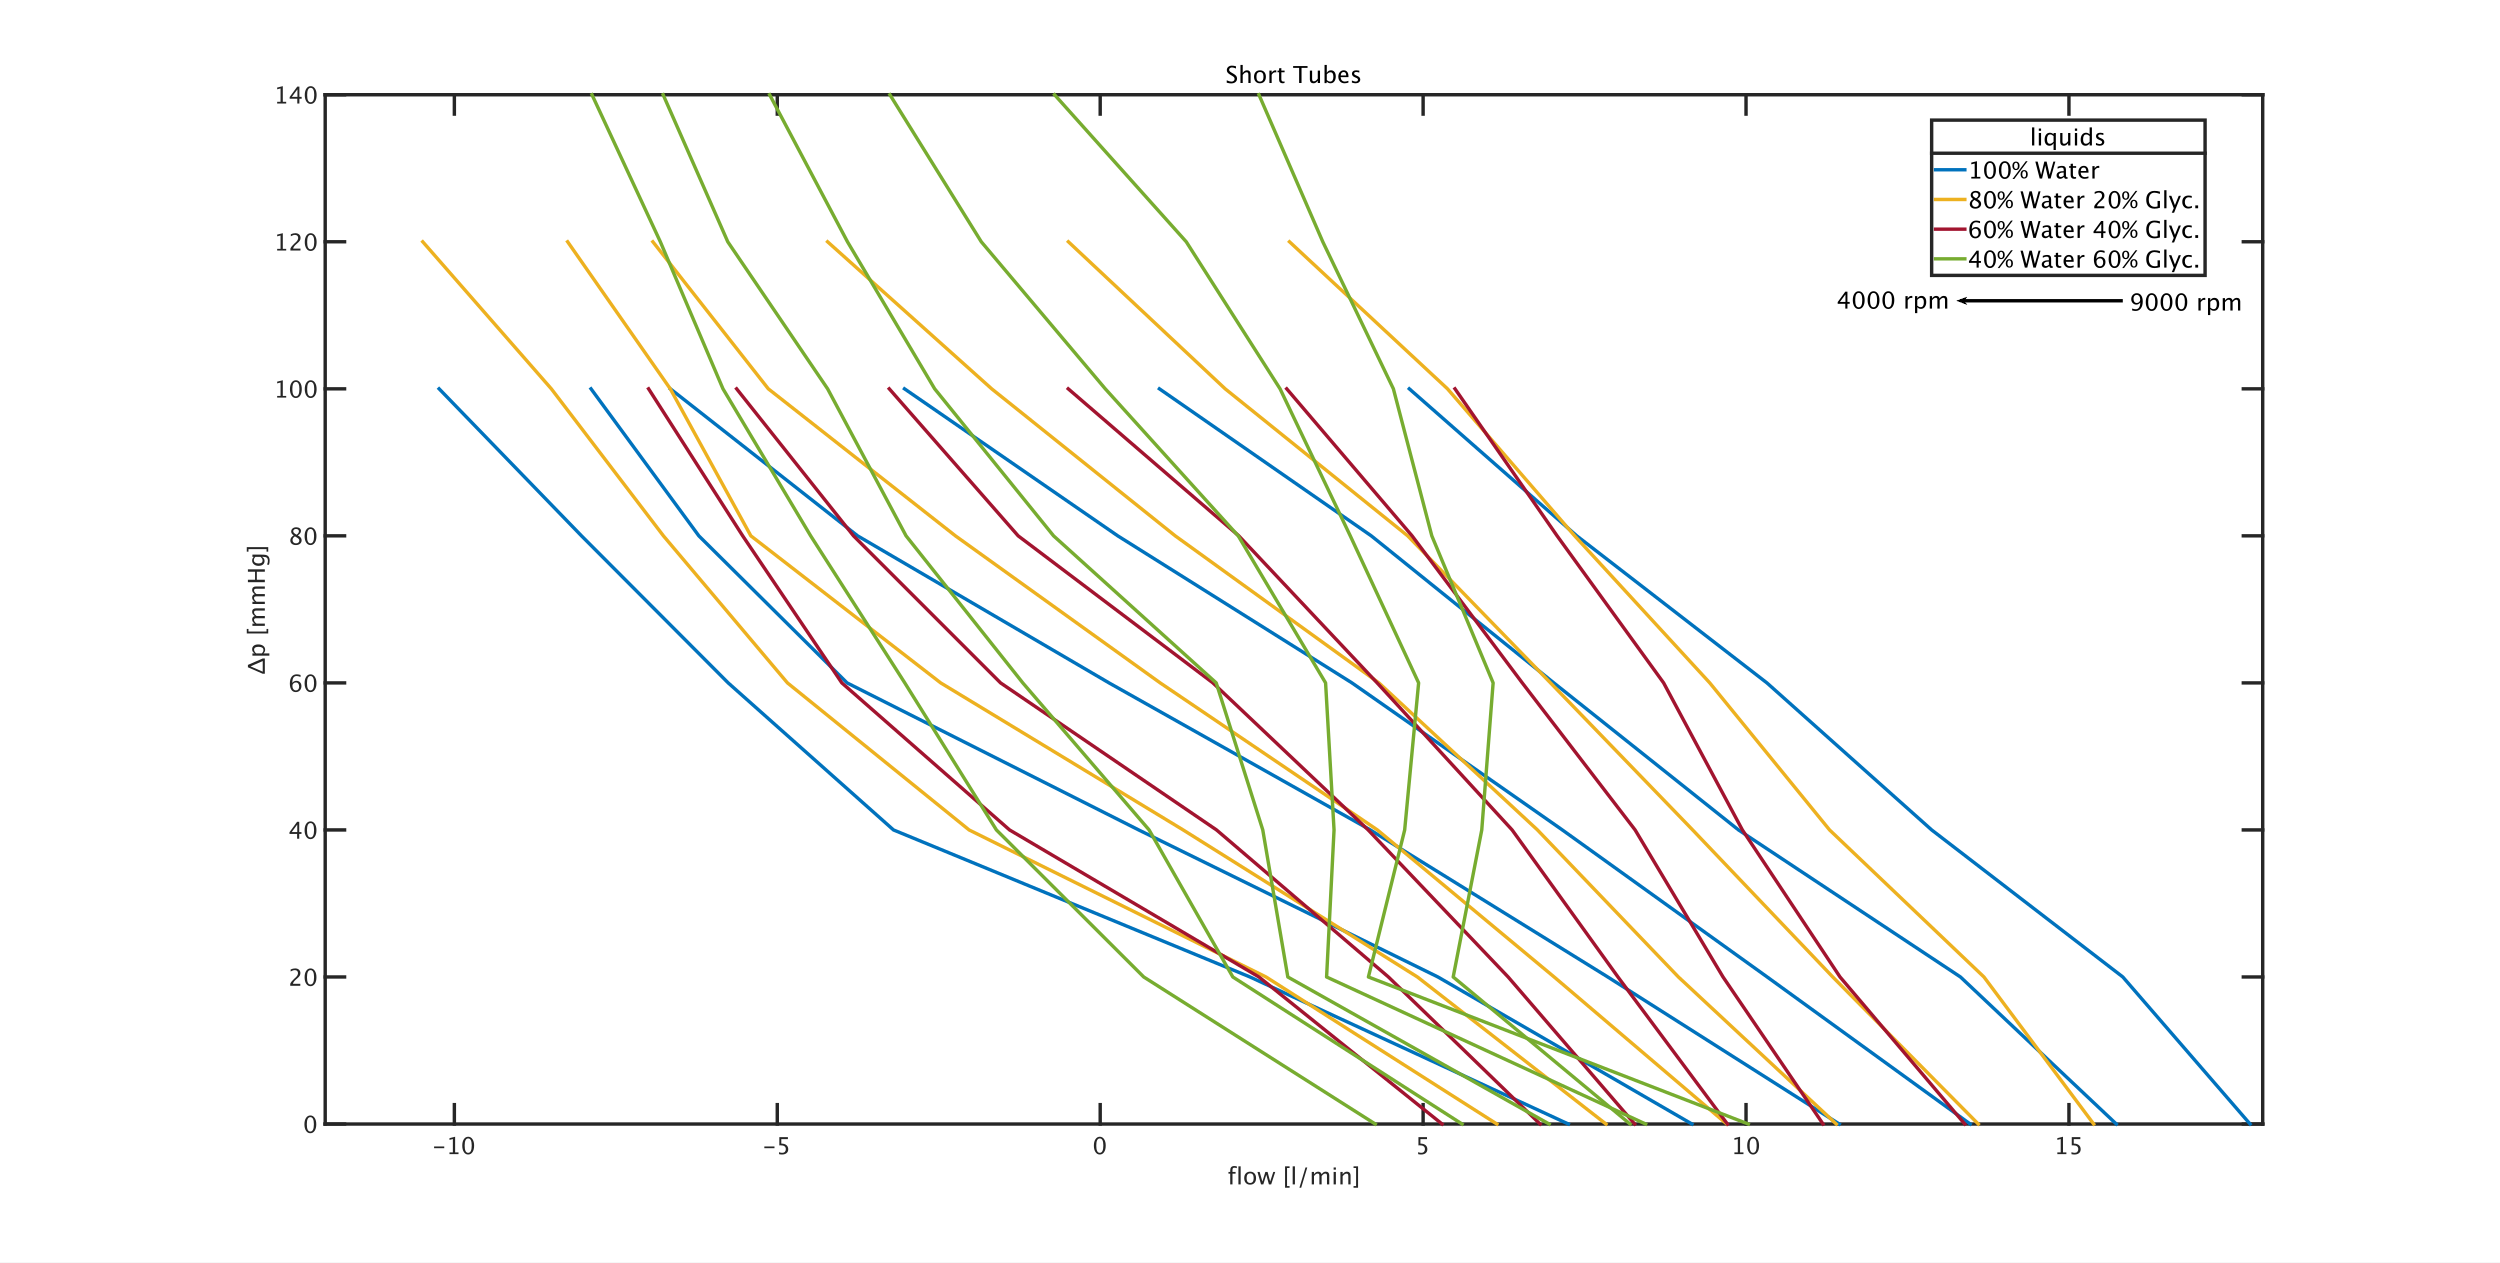<?xml version="1.0"?>
<!DOCTYPE svg PUBLIC '-//W3C//DTD SVG 1.0//EN'
          'http://www.w3.org/TR/2001/REC-SVG-20010904/DTD/svg10.dtd'>
<svg xmlns:xlink="http://www.w3.org/1999/xlink" style="fill-opacity:1; color-rendering:auto; color-interpolation:auto; text-rendering:auto; stroke:black; stroke-linecap:square; stroke-miterlimit:10; shape-rendering:auto; stroke-opacity:1; fill:black; stroke-dasharray:none; font-weight:normal; stroke-width:1; font-family:'Dialog'; font-style:normal; stroke-linejoin:miter; font-size:12px; stroke-dashoffset:0; image-rendering:auto;" width="2560" height="1293" xmlns="http://www.w3.org/2000/svg"
><rect width="100%" height="100%" fill="#808080" stroke="none"/><!--Generated by the Batik Graphics2D SVG Generator--><defs id="genericDefs"
  /><g
  ><defs id="defs1"
    ><clipPath clipPathUnits="userSpaceOnUse" id="clipPath1"
      ><path d="M0 0 L2560 0 L2560 1293 L0 1293 L0 0 Z"
      /></clipPath
    ></defs
    ><g style="fill:white; stroke:white;"
    ><rect x="0" y="0" width="2560" style="clip-path:url(#clipPath1); stroke:none;" height="1293"
    /></g
    ><g style="fill:white; text-rendering:optimizeSpeed; color-rendering:optimizeSpeed; image-rendering:optimizeSpeed; shape-rendering:crispEdges; stroke:white; color-interpolation:sRGB;"
    ><rect x="0" width="2560" height="1293" y="0" style="stroke:none;"
      /><path style="stroke:none;" d="M333 1151 L2317 1151 L2317 97 L333 97 Z"
    /></g
    ><g style="fill:rgb(38,38,38); text-rendering:geometricPrecision; image-rendering:optimizeQuality; color-rendering:optimizeQuality; stroke-linejoin:round; stroke:rgb(38,38,38); color-interpolation:linearRGB; stroke-width:3.5;"
    ><line y2="1151" style="fill:none;" x1="333" x2="2317" y1="1151"
      /><line y2="97" style="fill:none;" x1="333" x2="2317" y1="97"
      /><line y2="1131.16" style="fill:none;" x1="465.267" x2="465.267" y1="1151"
      /><line y2="1131.16" style="fill:none;" x1="795.933" x2="795.933" y1="1151"
      /><line y2="1131.16" style="fill:none;" x1="1126.6" x2="1126.6" y1="1151"
      /><line y2="1131.16" style="fill:none;" x1="1457.267" x2="1457.267" y1="1151"
      /><line y2="1131.16" style="fill:none;" x1="1787.933" x2="1787.933" y1="1151"
      /><line y2="1131.16" style="fill:none;" x1="2118.6" x2="2118.6" y1="1151"
      /><line y2="116.84" style="fill:none;" x1="465.267" x2="465.267" y1="97"
      /><line y2="116.84" style="fill:none;" x1="795.933" x2="795.933" y1="97"
      /><line y2="116.84" style="fill:none;" x1="1126.6" x2="1126.6" y1="97"
      /><line y2="116.84" style="fill:none;" x1="1457.267" x2="1457.267" y1="97"
      /><line y2="116.84" style="fill:none;" x1="1787.933" x2="1787.933" y1="97"
      /><line y2="116.84" style="fill:none;" x1="2118.6" x2="2118.6" y1="97"
    /></g
    ><g transform="translate(465.267,1157.8)" style="font-size:24px; fill:rgb(38,38,38); text-rendering:geometricPrecision; image-rendering:optimizeQuality; color-rendering:optimizeQuality; font-family:sans-serif; stroke:rgb(38,38,38); color-interpolation:linearRGB;"
    ><path style="stroke:none;" d="M-20.766 17.93 L-20.766 16.195 L-10.359 16.195 L-10.359 17.93 ZM-5.004 24 L-5.004 22.266 L-1.535 22.266 L-1.535 8.578 L-5.004 9.445 L-5.004 7.664 L0.785 6.223 L0.785 22.266 L4.254 22.266 L4.254 24 ZM14.086 24.434 Q11.402 24.434 9.744 21.908 Q8.086 19.383 8.086 15.316 Q8.086 11.215 9.756 8.719 Q11.426 6.223 14.156 6.223 Q16.887 6.223 18.557 8.719 Q20.227 11.215 20.227 15.281 Q20.227 19.453 18.557 21.943 Q16.887 24.434 14.086 24.434 ZM14.109 22.699 Q17.777 22.699 17.777 15.246 Q17.777 7.957 14.156 7.957 Q10.547 7.957 10.547 15.316 Q10.547 22.699 14.109 22.699 Z"
    /></g
    ><g transform="translate(795.933,1157.8)" style="font-size:24px; fill:rgb(38,38,38); text-rendering:geometricPrecision; image-rendering:optimizeQuality; color-rendering:optimizeQuality; font-family:sans-serif; stroke:rgb(38,38,38); color-interpolation:linearRGB;"
    ><path style="stroke:none;" d="M-13.266 17.93 L-13.266 16.195 L-2.859 16.195 L-2.859 17.93 ZM1.805 24.07 L1.805 22.008 Q3.527 22.699 5.086 22.699 Q6.797 22.699 7.775 21.691 Q8.754 20.684 8.754 18.914 Q8.754 15.012 3.375 15.012 Q2.766 15.012 2.098 15.094 L2.098 6.656 L10.875 6.656 L10.875 8.672 L4.125 8.672 L4.125 13.242 Q7.465 13.242 9.34 14.777 Q11.215 16.312 11.215 19.031 Q11.215 21.562 9.51 22.998 Q7.805 24.434 4.781 24.434 Q3.469 24.434 1.805 24.07 Z"
    /></g
    ><g transform="translate(1126.6,1157.8)" style="font-size:24px; fill:rgb(38,38,38); text-rendering:geometricPrecision; image-rendering:optimizeQuality; color-rendering:optimizeQuality; font-family:sans-serif; stroke:rgb(38,38,38); color-interpolation:linearRGB;"
    ><path style="stroke:none;" d="M-0.477 24.434 Q-3.16 24.434 -4.818 21.908 Q-6.477 19.383 -6.477 15.316 Q-6.477 11.215 -4.807 8.719 Q-3.137 6.223 -0.406 6.223 Q2.324 6.223 3.994 8.719 Q5.664 11.215 5.664 15.281 Q5.664 19.453 3.994 21.943 Q2.324 24.434 -0.477 24.434 ZM-0.453 22.699 Q3.215 22.699 3.215 15.246 Q3.215 7.957 -0.406 7.957 Q-4.016 7.957 -4.016 15.316 Q-4.016 22.699 -0.453 22.699 Z"
    /></g
    ><g transform="translate(1457.267,1157.8)" style="font-size:24px; fill:rgb(38,38,38); text-rendering:geometricPrecision; image-rendering:optimizeQuality; color-rendering:optimizeQuality; font-family:sans-serif; stroke:rgb(38,38,38); color-interpolation:linearRGB;"
    ><path style="stroke:none;" d="M-5.082 24.07 L-5.082 22.008 Q-3.359 22.699 -1.801 22.699 Q-0.09 22.699 0.889 21.691 Q1.867 20.684 1.867 18.914 Q1.867 15.012 -3.512 15.012 Q-4.121 15.012 -4.789 15.094 L-4.789 6.656 L3.988 6.656 L3.988 8.672 L-2.762 8.672 L-2.762 13.242 Q0.578 13.242 2.453 14.777 Q4.328 16.312 4.328 19.031 Q4.328 21.562 2.623 22.998 Q0.918 24.434 -2.106 24.434 Q-3.418 24.434 -5.082 24.07 Z"
    /></g
    ><g transform="translate(1787.933,1157.8)" style="font-size:24px; fill:rgb(38,38,38); text-rendering:geometricPrecision; image-rendering:optimizeQuality; color-rendering:optimizeQuality; font-family:sans-serif; stroke:rgb(38,38,38); color-interpolation:linearRGB;"
    ><path style="stroke:none;" d="M-11.891 24 L-11.891 22.266 L-8.422 22.266 L-8.422 8.578 L-11.891 9.445 L-11.891 7.664 L-6.102 6.223 L-6.102 22.266 L-2.633 22.266 L-2.633 24 ZM7.199 24.434 Q4.516 24.434 2.857 21.908 Q1.199 19.383 1.199 15.316 Q1.199 11.215 2.869 8.719 Q4.539 6.223 7.269 6.223 Q10 6.223 11.67 8.719 Q13.34 11.215 13.34 15.281 Q13.34 19.453 11.67 21.943 Q10 24.434 7.199 24.434 ZM7.223 22.699 Q10.891 22.699 10.891 15.246 Q10.891 7.957 7.269 7.957 Q3.66 7.957 3.66 15.316 Q3.66 22.699 7.223 22.699 Z"
    /></g
    ><g transform="translate(2118.6,1157.8)" style="font-size:24px; fill:rgb(38,38,38); text-rendering:geometricPrecision; image-rendering:optimizeQuality; color-rendering:optimizeQuality; font-family:sans-serif; stroke:rgb(38,38,38); color-interpolation:linearRGB;"
    ><path style="stroke:none;" d="M-11.891 24 L-11.891 22.266 L-8.422 22.266 L-8.422 8.578 L-11.891 9.445 L-11.891 7.664 L-6.102 6.223 L-6.102 22.266 L-2.633 22.266 L-2.633 24 ZM2.594 24.07 L2.594 22.008 Q4.316 22.699 5.875 22.699 Q7.586 22.699 8.565 21.691 Q9.543 20.684 9.543 18.914 Q9.543 15.012 4.164 15.012 Q3.555 15.012 2.887 15.094 L2.887 6.656 L11.664 6.656 L11.664 8.672 L4.914 8.672 L4.914 13.242 Q8.254 13.242 10.129 14.777 Q12.004 16.312 12.004 19.031 Q12.004 21.562 10.299 22.998 Q8.594 24.434 5.57 24.434 Q4.258 24.434 2.594 24.07 Z"
    /></g
    ><g transform="translate(1325.001,1188.8)" style="font-size:24px; fill:rgb(38,38,38); text-rendering:geometricPrecision; image-rendering:optimizeQuality; color-rendering:optimizeQuality; font-family:sans-serif; stroke:rgb(38,38,38); color-interpolation:linearRGB;"
    ><path style="stroke:none;" d="M-62.938 13.008 L-62.938 24 L-65.258 24 L-65.258 13.008 L-67.062 13.008 L-67.062 11.273 L-65.258 11.273 L-65.258 9.75 Q-65.258 5.203 -61.109 5.203 Q-59.949 5.203 -58.473 5.59 L-58.473 7.418 Q-60.031 6.938 -60.969 6.938 Q-62.105 6.938 -62.522 7.482 Q-62.938 8.027 -62.938 9.504 L-62.938 11.273 L-59.762 11.273 L-59.762 13.008 ZM-56.867 24 L-56.867 5.496 L-54.559 5.496 L-54.559 24 ZM-44.949 24.293 Q-47.68 24.293 -49.309 22.482 Q-50.938 20.672 -50.938 17.637 Q-50.938 14.566 -49.303 12.779 Q-47.668 10.992 -44.867 10.992 Q-42.066 10.992 -40.432 12.779 Q-38.797 14.566 -38.797 17.613 Q-38.797 20.73 -40.438 22.512 Q-42.078 24.293 -44.949 24.293 ZM-44.914 22.559 Q-41.246 22.559 -41.246 17.613 Q-41.246 12.727 -44.867 12.727 Q-48.477 12.727 -48.477 17.637 Q-48.477 22.559 -44.914 22.559 ZM-33.711 24 L-37.355 11.273 L-35.094 11.273 L-32.305 21.129 L-29.293 11.273 L-26.984 11.273 L-24.348 21.129 L-21.148 11.273 L-19.168 11.273 L-23.316 24 L-25.637 24 L-28.332 14.145 L-31.379 24 ZM-9.102 27.469 L-9.102 5.496 L-4.473 5.496 L-4.473 7.231 L-7.074 7.231 L-7.074 25.734 L-4.473 25.734 L-4.473 27.469 ZM-1.297 24 L-1.297 5.496 L1.012 5.496 L1.012 24 ZM5.594 27.469 L11.84 6.656 L13.656 6.656 L7.41 27.469 ZM18.227 24 L18.227 11.273 L20.535 11.273 L20.535 13.664 Q22.223 10.992 24.871 10.992 Q27.426 10.992 28.352 13.664 Q29.992 10.98 32.617 10.98 Q34.305 10.98 35.23 11.971 Q36.156 12.961 36.156 14.742 L36.156 24 L33.836 24 L33.836 15.105 Q33.836 12.926 32.113 12.926 Q30.32 12.926 28.352 15.469 L28.352 24 L26.031 24 L26.031 15.105 Q26.031 12.914 24.273 12.914 Q22.527 12.914 20.535 15.469 L20.535 24 ZM40.633 24 L40.633 11.273 L42.941 11.273 L42.941 24 ZM40.633 8.965 L40.633 6.656 L42.941 6.656 L42.941 8.965 ZM47.57 24 L47.57 11.273 L49.879 11.273 L49.879 13.664 Q51.707 10.992 54.355 10.992 Q56.008 10.992 56.992 12.041 Q57.977 13.09 57.977 14.859 L57.977 24 L55.668 24 L55.668 15.609 Q55.668 14.191 55.252 13.588 Q54.836 12.984 53.875 12.984 Q51.754 12.984 49.879 15.762 L49.879 24 ZM65.652 27.469 L65.652 5.496 L61.023 5.496 L61.023 7.231 L63.625 7.231 L63.625 25.734 L61.023 25.734 L61.023 27.469 Z"
    /></g
    ><g style="fill:rgb(38,38,38); text-rendering:geometricPrecision; image-rendering:optimizeQuality; color-rendering:optimizeQuality; stroke-linejoin:round; stroke:rgb(38,38,38); color-interpolation:linearRGB; stroke-width:3.5;"
    ><line y2="97" style="fill:none;" x1="333" x2="333" y1="1151"
      /><line y2="97" style="fill:none;" x1="2317" x2="2317" y1="1151"
      /><line y2="1151" style="fill:none;" x1="333" x2="352.84" y1="1151"
      /><line y2="1000.429" style="fill:none;" x1="333" x2="352.84" y1="1000.429"
      /><line y2="849.857" style="fill:none;" x1="333" x2="352.84" y1="849.857"
      /><line y2="699.286" style="fill:none;" x1="333" x2="352.84" y1="699.286"
      /><line y2="548.714" style="fill:none;" x1="333" x2="352.84" y1="548.714"
      /><line y2="398.143" style="fill:none;" x1="333" x2="352.84" y1="398.143"
      /><line y2="247.571" style="fill:none;" x1="333" x2="352.84" y1="247.571"
      /><line y2="97" style="fill:none;" x1="333" x2="352.84" y1="97"
      /><line y2="1151" style="fill:none;" x1="2317" x2="2297.16" y1="1151"
      /><line y2="1000.429" style="fill:none;" x1="2317" x2="2297.16" y1="1000.429"
      /><line y2="849.857" style="fill:none;" x1="2317" x2="2297.16" y1="849.857"
      /><line y2="699.286" style="fill:none;" x1="2317" x2="2297.16" y1="699.286"
      /><line y2="548.714" style="fill:none;" x1="2317" x2="2297.16" y1="548.714"
      /><line y2="398.143" style="fill:none;" x1="2317" x2="2297.16" y1="398.143"
      /><line y2="247.571" style="fill:none;" x1="2317" x2="2297.16" y1="247.571"
      /><line y2="97" style="fill:none;" x1="2317" x2="2297.16" y1="97"
    /></g
    ><g transform="translate(326.2,1151)" style="font-size:24px; fill:rgb(38,38,38); text-rendering:geometricPrecision; image-rendering:optimizeQuality; color-rendering:optimizeQuality; font-family:sans-serif; stroke:rgb(38,38,38); color-interpolation:linearRGB;"
    ><path style="stroke:none;" d="M-8.477 9.434 Q-11.16 9.434 -12.818 6.908 Q-14.477 4.383 -14.477 0.316 Q-14.477 -3.785 -12.807 -6.281 Q-11.137 -8.777 -8.406 -8.777 Q-5.676 -8.777 -4.006 -6.281 Q-2.336 -3.785 -2.336 0.281 Q-2.336 4.453 -4.006 6.943 Q-5.676 9.434 -8.477 9.434 ZM-8.453 7.699 Q-4.785 7.699 -4.785 0.246 Q-4.785 -7.043 -8.406 -7.043 Q-12.016 -7.043 -12.016 0.316 Q-12.016 7.699 -8.453 7.699 Z"
    /></g
    ><g transform="translate(326.2,1000.429)" style="font-size:24px; fill:rgb(38,38,38); text-rendering:geometricPrecision; image-rendering:optimizeQuality; color-rendering:optimizeQuality; font-family:sans-serif; stroke:rgb(38,38,38); color-interpolation:linearRGB;"
    ><path style="stroke:none;" d="M-29.008 9 L-29.008 6.973 Q-28 4.617 -24.93 1.84 L-23.605 0.656 Q-21.051 -1.652 -21.051 -3.926 Q-21.051 -5.379 -21.924 -6.211 Q-22.797 -7.043 -24.32 -7.043 Q-26.125 -7.043 -28.574 -5.648 L-28.574 -7.688 Q-26.266 -8.777 -23.992 -8.777 Q-21.555 -8.777 -20.078 -7.465 Q-18.602 -6.152 -18.602 -3.984 Q-18.602 -2.426 -19.346 -1.219 Q-20.09 -0.012 -22.117 1.711 L-23.008 2.473 Q-25.785 4.828 -26.219 6.973 L-18.684 6.973 L-18.684 9 ZM-8.301 9.434 Q-10.984 9.434 -12.643 6.908 Q-14.301 4.383 -14.301 0.316 Q-14.301 -3.785 -12.631 -6.281 Q-10.961 -8.777 -8.23 -8.777 Q-5.5 -8.777 -3.83 -6.281 Q-2.16 -3.785 -2.16 0.281 Q-2.16 4.453 -3.83 6.943 Q-5.5 9.434 -8.301 9.434 ZM-8.277 7.699 Q-4.609 7.699 -4.609 0.246 Q-4.609 -7.043 -8.23 -7.043 Q-11.84 -7.043 -11.84 0.316 Q-11.84 7.699 -8.277 7.699 Z"
    /></g
    ><g transform="translate(326.2,849.857)" style="font-size:24px; fill:rgb(38,38,38); text-rendering:geometricPrecision; image-rendering:optimizeQuality; color-rendering:optimizeQuality; font-family:sans-serif; stroke:rgb(38,38,38); color-interpolation:linearRGB;"
    ><path style="stroke:none;" d="M-21.965 9 L-21.965 4.09 L-29.77 4.09 L-29.77 2.344 L-21.965 -8.344 L-19.797 -8.344 L-19.797 2.203 L-17.477 2.203 L-17.477 4.09 L-19.797 4.09 L-19.797 9 ZM-27.508 2.203 L-21.812 2.203 L-21.812 -5.508 ZM-8.301 9.434 Q-10.984 9.434 -12.643 6.908 Q-14.301 4.383 -14.301 0.316 Q-14.301 -3.785 -12.631 -6.281 Q-10.961 -8.777 -8.23 -8.777 Q-5.5 -8.777 -3.83 -6.281 Q-2.16 -3.785 -2.16 0.281 Q-2.16 4.453 -3.83 6.943 Q-5.5 9.434 -8.301 9.434 ZM-8.277 7.699 Q-4.609 7.699 -4.609 0.246 Q-4.609 -7.043 -8.23 -7.043 Q-11.84 -7.043 -11.84 0.316 Q-11.84 7.699 -8.277 7.699 Z"
    /></g
    ><g transform="translate(326.2,699.286)" style="font-size:24px; fill:rgb(38,38,38); text-rendering:geometricPrecision; image-rendering:optimizeQuality; color-rendering:optimizeQuality; font-family:sans-serif; stroke:rgb(38,38,38); color-interpolation:linearRGB;"
    ><path style="stroke:none;" d="M-26.875 0.012 Q-25.223 -2.133 -22.715 -2.133 Q-20.441 -2.133 -18.994 -0.627 Q-17.547 0.879 -17.547 3.234 Q-17.547 5.941 -19.17 7.688 Q-20.793 9.434 -23.289 9.434 Q-26.16 9.434 -27.777 7.125 Q-29.395 4.816 -29.395 0.715 Q-29.395 -3.797 -27.537 -6.293 Q-25.68 -8.789 -22.305 -8.789 Q-20.758 -8.789 -18.438 -8.133 L-18.438 -6.117 Q-20.887 -7.055 -22.445 -7.055 Q-26.875 -7.055 -26.875 0.012 ZM-19.867 3.75 Q-19.867 1.781 -20.752 0.656 Q-21.637 -0.469 -23.207 -0.469 Q-24.672 -0.469 -25.727 0.516 Q-26.781 1.5 -26.781 2.883 Q-26.781 5.062 -25.779 6.381 Q-24.777 7.699 -23.125 7.699 Q-21.637 7.699 -20.752 6.627 Q-19.867 5.555 -19.867 3.75 ZM-8.301 9.434 Q-10.984 9.434 -12.643 6.908 Q-14.301 4.383 -14.301 0.316 Q-14.301 -3.785 -12.631 -6.281 Q-10.961 -8.777 -8.23 -8.777 Q-5.5 -8.777 -3.83 -6.281 Q-2.16 -3.785 -2.16 0.281 Q-2.16 4.453 -3.83 6.943 Q-5.5 9.434 -8.301 9.434 ZM-8.277 7.699 Q-4.609 7.699 -4.609 0.246 Q-4.609 -7.043 -8.23 -7.043 Q-11.84 -7.043 -11.84 0.316 Q-11.84 7.699 -8.277 7.699 Z"
    /></g
    ><g transform="translate(326.2,548.714)" style="font-size:24px; fill:rgb(38,38,38); text-rendering:geometricPrecision; image-rendering:optimizeQuality; color-rendering:optimizeQuality; font-family:sans-serif; stroke:rgb(38,38,38); color-interpolation:linearRGB;"
    ><path style="stroke:none;" d="M-25.48 -0.445 Q-28.023 -2.215 -28.023 -4.359 Q-28.023 -6.328 -26.582 -7.559 Q-25.141 -8.789 -22.82 -8.789 Q-20.676 -8.789 -19.346 -7.746 Q-18.016 -6.703 -18.016 -5.039 Q-18.016 -2.519 -21.25 -0.445 Q-17.324 1.477 -17.324 4.512 Q-17.324 6.691 -18.971 8.062 Q-20.617 9.434 -23.219 9.434 Q-25.773 9.434 -27.35 8.139 Q-28.926 6.844 -28.926 4.734 Q-28.926 1.617 -25.48 -0.445 ZM-22.539 -1.172 Q-20.113 -2.766 -20.113 -4.723 Q-20.113 -5.766 -20.922 -6.404 Q-21.73 -7.043 -23.055 -7.043 Q-24.332 -7.043 -25.129 -6.416 Q-25.926 -5.789 -25.926 -4.793 Q-25.926 -3.82 -25.205 -3.053 Q-24.484 -2.285 -22.539 -1.172 ZM-24.227 0.492 Q-25.621 1.57 -26.119 2.373 Q-26.617 3.176 -26.617 4.371 Q-26.617 5.859 -25.656 6.779 Q-24.695 7.699 -23.125 7.699 Q-21.613 7.699 -20.658 6.914 Q-19.703 6.129 -19.703 4.875 Q-19.703 3.867 -20.295 3.17 Q-20.887 2.473 -22.586 1.465 ZM-8.301 9.434 Q-10.984 9.434 -12.643 6.908 Q-14.301 4.383 -14.301 0.316 Q-14.301 -3.785 -12.631 -6.281 Q-10.961 -8.777 -8.23 -8.777 Q-5.5 -8.777 -3.83 -6.281 Q-2.16 -3.785 -2.16 0.281 Q-2.16 4.453 -3.83 6.943 Q-5.5 9.434 -8.301 9.434 ZM-8.277 7.699 Q-4.609 7.699 -4.609 0.246 Q-4.609 -7.043 -8.23 -7.043 Q-11.84 -7.043 -11.84 0.316 Q-11.84 7.699 -8.277 7.699 Z"
    /></g
    ><g transform="translate(326.2,398.143)" style="font-size:24px; fill:rgb(38,38,38); text-rendering:geometricPrecision; image-rendering:optimizeQuality; color-rendering:optimizeQuality; font-family:sans-serif; stroke:rgb(38,38,38); color-interpolation:linearRGB;"
    ><path style="stroke:none;" d="M-42.391 9 L-42.391 7.266 L-38.922 7.266 L-38.922 -6.422 L-42.391 -5.555 L-42.391 -7.336 L-36.602 -8.777 L-36.602 7.266 L-33.133 7.266 L-33.133 9 ZM-23.301 9.434 Q-25.984 9.434 -27.643 6.908 Q-29.301 4.383 -29.301 0.316 Q-29.301 -3.785 -27.631 -6.281 Q-25.961 -8.777 -23.23 -8.777 Q-20.5 -8.777 -18.83 -6.281 Q-17.16 -3.785 -17.16 0.281 Q-17.16 4.453 -18.83 6.943 Q-20.5 9.434 -23.301 9.434 ZM-23.277 7.699 Q-19.609 7.699 -19.609 0.246 Q-19.609 -7.043 -23.23 -7.043 Q-26.84 -7.043 -26.84 0.316 Q-26.84 7.699 -23.277 7.699 ZM-8.125 9.434 Q-10.809 9.434 -12.467 6.908 Q-14.125 4.383 -14.125 0.316 Q-14.125 -3.785 -12.455 -6.281 Q-10.785 -8.777 -8.055 -8.777 Q-5.324 -8.777 -3.654 -6.281 Q-1.984 -3.785 -1.984 0.281 Q-1.984 4.453 -3.654 6.943 Q-5.324 9.434 -8.125 9.434 ZM-8.102 7.699 Q-4.434 7.699 -4.434 0.246 Q-4.434 -7.043 -8.055 -7.043 Q-11.664 -7.043 -11.664 0.316 Q-11.664 7.699 -8.102 7.699 Z"
    /></g
    ><g transform="translate(326.2,247.571)" style="font-size:24px; fill:rgb(38,38,38); text-rendering:geometricPrecision; image-rendering:optimizeQuality; color-rendering:optimizeQuality; font-family:sans-serif; stroke:rgb(38,38,38); color-interpolation:linearRGB;"
    ><path style="stroke:none;" d="M-42.391 9 L-42.391 7.266 L-38.922 7.266 L-38.922 -6.422 L-42.391 -5.555 L-42.391 -7.336 L-36.602 -8.777 L-36.602 7.266 L-33.133 7.266 L-33.133 9 ZM-28.832 9 L-28.832 6.973 Q-27.824 4.617 -24.754 1.84 L-23.43 0.656 Q-20.875 -1.652 -20.875 -3.926 Q-20.875 -5.379 -21.748 -6.211 Q-22.621 -7.043 -24.145 -7.043 Q-25.949 -7.043 -28.398 -5.648 L-28.398 -7.688 Q-26.09 -8.777 -23.816 -8.777 Q-21.379 -8.777 -19.902 -7.465 Q-18.426 -6.152 -18.426 -3.984 Q-18.426 -2.426 -19.17 -1.219 Q-19.914 -0.012 -21.941 1.711 L-22.832 2.473 Q-25.609 4.828 -26.043 6.973 L-18.508 6.973 L-18.508 9 ZM-8.125 9.434 Q-10.809 9.434 -12.467 6.908 Q-14.125 4.383 -14.125 0.316 Q-14.125 -3.785 -12.455 -6.281 Q-10.785 -8.777 -8.055 -8.777 Q-5.324 -8.777 -3.654 -6.281 Q-1.984 -3.785 -1.984 0.281 Q-1.984 4.453 -3.654 6.943 Q-5.324 9.434 -8.125 9.434 ZM-8.102 7.699 Q-4.434 7.699 -4.434 0.246 Q-4.434 -7.043 -8.055 -7.043 Q-11.664 -7.043 -11.664 0.316 Q-11.664 7.699 -8.102 7.699 Z"
    /></g
    ><g transform="translate(326.2,97)" style="font-size:24px; fill:rgb(38,38,38); text-rendering:geometricPrecision; image-rendering:optimizeQuality; color-rendering:optimizeQuality; font-family:sans-serif; stroke:rgb(38,38,38); color-interpolation:linearRGB;"
    ><path style="stroke:none;" d="M-42.391 9 L-42.391 7.266 L-38.922 7.266 L-38.922 -6.422 L-42.391 -5.555 L-42.391 -7.336 L-36.602 -8.777 L-36.602 7.266 L-33.133 7.266 L-33.133 9 ZM-21.789 9 L-21.789 4.09 L-29.594 4.09 L-29.594 2.344 L-21.789 -8.344 L-19.621 -8.344 L-19.621 2.203 L-17.301 2.203 L-17.301 4.09 L-19.621 4.09 L-19.621 9 ZM-27.332 2.203 L-21.637 2.203 L-21.637 -5.508 ZM-8.125 9.434 Q-10.809 9.434 -12.467 6.908 Q-14.125 4.383 -14.125 0.316 Q-14.125 -3.785 -12.455 -6.281 Q-10.785 -8.777 -8.055 -8.777 Q-5.324 -8.777 -3.654 -6.281 Q-1.984 -3.785 -1.984 0.281 Q-1.984 4.453 -3.654 6.943 Q-5.324 9.434 -8.125 9.434 ZM-8.102 7.699 Q-4.434 7.699 -4.434 0.246 Q-4.434 -7.043 -8.055 -7.043 Q-11.664 -7.043 -11.664 0.316 Q-11.664 7.699 -8.102 7.699 Z"
    /></g
    ><g transform="translate(277.2,624) rotate(-90)" style="font-size:24px; fill:rgb(38,38,38); text-rendering:geometricPrecision; image-rendering:optimizeQuality; color-rendering:optimizeQuality; font-family:sans-serif; stroke:rgb(38,38,38); color-interpolation:linearRGB;"
    ><path style="stroke:none;" d="M-65.926 -6 L-65.926 -8.168 L-59.305 -23.344 L-56.867 -23.344 L-50.27 -8.168 L-50.27 -6 ZM-63.805 -8.168 L-52.93 -8.168 L-58.355 -20.637 ZM-47.387 -1.371 L-47.387 -18.727 L-45.078 -18.727 L-45.078 -16.336 Q-43.66 -19.008 -40.824 -19.008 Q-38.527 -19.008 -37.209 -17.332 Q-35.891 -15.656 -35.891 -12.75 Q-35.891 -9.586 -37.385 -7.646 Q-38.879 -5.707 -41.316 -5.707 Q-43.578 -5.707 -45.078 -7.441 L-45.078 -1.371 ZM-45.078 -9.035 Q-43.297 -7.441 -41.68 -7.441 Q-38.352 -7.441 -38.352 -12.516 Q-38.352 -16.992 -41.305 -16.992 Q-43.238 -16.992 -45.078 -14.895 ZM-24.688 -2.531 L-24.688 -24.504 L-20.059 -24.504 L-20.059 -22.77 L-22.66 -22.77 L-22.66 -4.266 L-20.059 -4.266 L-20.059 -2.531 ZM-16.883 -6 L-16.883 -18.727 L-14.574 -18.727 L-14.574 -16.336 Q-12.887 -19.008 -10.238 -19.008 Q-7.684 -19.008 -6.758 -16.336 Q-5.117 -19.02 -2.492 -19.02 Q-0.805 -19.02 0.121 -18.029 Q1.047 -17.039 1.047 -15.258 L1.047 -6 L-1.273 -6 L-1.273 -14.895 Q-1.273 -17.074 -2.996 -17.074 Q-4.789 -17.074 -6.758 -14.531 L-6.758 -6 L-9.078 -6 L-9.078 -14.895 Q-9.078 -17.086 -10.836 -17.086 Q-12.582 -17.086 -14.574 -14.531 L-14.574 -6 ZM5.523 -6 L5.523 -18.727 L7.832 -18.727 L7.832 -16.336 Q9.52 -19.008 12.168 -19.008 Q14.723 -19.008 15.648 -16.336 Q17.289 -19.02 19.914 -19.02 Q21.602 -19.02 22.527 -18.029 Q23.453 -17.039 23.453 -15.258 L23.453 -6 L21.133 -6 L21.133 -14.895 Q21.133 -17.074 19.41 -17.074 Q17.617 -17.074 15.648 -14.531 L15.648 -6 L13.328 -6 L13.328 -14.895 Q13.328 -17.086 11.57 -17.086 Q9.824 -17.086 7.832 -14.531 L7.832 -6 ZM27.859 -6 L27.859 -23.344 L30.32 -23.344 L30.32 -16.031 L38.57 -16.031 L38.57 -23.344 L41.031 -23.344 L41.031 -6 L38.57 -6 L38.57 -14.191 L30.32 -14.191 L30.32 -6 ZM45.613 -1.77 L45.883 -3.773 Q47.887 -2.824 49.832 -2.824 Q53.734 -2.824 53.734 -6.961 L53.734 -8.965 Q52.457 -6.293 49.539 -6.293 Q47.254 -6.293 45.906 -7.957 Q44.559 -9.621 44.559 -12.445 Q44.559 -15.352 46.094 -17.18 Q47.629 -19.008 50.066 -19.008 Q52.199 -19.008 53.734 -17.273 L53.734 -18.727 L56.055 -18.727 L56.055 -9.469 Q56.055 -6.481 55.744 -5.045 Q55.434 -3.609 54.578 -2.695 Q53.066 -1.09 49.879 -1.09 Q47.652 -1.09 45.613 -1.77 ZM53.734 -10.406 L53.734 -15.691 Q52.211 -17.273 50.418 -17.273 Q48.824 -17.273 47.922 -15.996 Q47.02 -14.719 47.02 -12.492 Q47.02 -8.309 49.961 -8.309 Q51.965 -8.309 53.734 -10.406 ZM63.719 -2.531 L63.719 -24.504 L59.09 -24.504 L59.09 -22.77 L61.691 -22.77 L61.691 -4.266 L59.09 -4.266 L59.09 -2.531 Z"
    /></g
    ><g transform="translate(1325.001,91)" style="font-size:24px; text-rendering:geometricPrecision; color-rendering:optimizeQuality; image-rendering:optimizeQuality; font-family:sans-serif; color-interpolation:linearRGB;"
    ><path style="stroke:none;" d="M-64.363 -5.566 Q-66.109 -5.566 -68.828 -6.328 L-68.828 -8.766 Q-65.898 -7.406 -64.012 -7.406 Q-62.559 -7.406 -61.674 -8.168 Q-60.789 -8.93 -60.789 -10.172 Q-60.789 -11.191 -61.369 -11.906 Q-61.949 -12.621 -63.508 -13.5 L-64.703 -14.191 Q-66.918 -15.457 -67.826 -16.576 Q-68.734 -17.695 -68.734 -19.184 Q-68.734 -21.188 -67.281 -22.482 Q-65.828 -23.777 -63.578 -23.777 Q-61.574 -23.777 -59.348 -23.109 L-59.348 -20.859 Q-62.09 -21.938 -63.438 -21.938 Q-64.715 -21.938 -65.547 -21.258 Q-66.379 -20.578 -66.379 -19.547 Q-66.379 -18.68 -65.769 -18.012 Q-65.16 -17.344 -63.543 -16.418 L-62.301 -15.715 Q-60.051 -14.438 -59.16 -13.301 Q-58.27 -12.164 -58.27 -10.57 Q-58.27 -8.309 -59.94 -6.938 Q-61.609 -5.566 -64.363 -5.566 ZM-54.766 -6 L-54.766 -24.504 L-52.457 -24.504 L-52.457 -16.336 Q-50.629 -19.008 -47.98 -19.008 Q-46.328 -19.008 -45.344 -17.959 Q-44.359 -16.91 -44.359 -15.141 L-44.359 -6 L-46.668 -6 L-46.668 -14.391 Q-46.668 -15.809 -47.084 -16.412 Q-47.5 -17.016 -48.461 -17.016 Q-50.582 -17.016 -52.457 -14.238 L-52.457 -6 ZM-34.891 -5.707 Q-37.621 -5.707 -39.25 -7.518 Q-40.879 -9.328 -40.879 -12.363 Q-40.879 -15.434 -39.244 -17.221 Q-37.609 -19.008 -34.809 -19.008 Q-32.008 -19.008 -30.373 -17.221 Q-28.738 -15.434 -28.738 -12.387 Q-28.738 -9.27 -30.379 -7.488 Q-32.02 -5.707 -34.891 -5.707 ZM-34.855 -7.441 Q-31.188 -7.441 -31.188 -12.387 Q-31.188 -17.273 -34.809 -17.273 Q-38.418 -17.273 -38.418 -12.363 Q-38.418 -7.441 -34.855 -7.441 ZM-25.129 -6 L-25.129 -18.727 L-22.82 -18.727 L-22.82 -16.336 Q-21.449 -19.008 -18.836 -19.008 Q-18.484 -19.008 -18.098 -18.949 L-18.098 -16.793 Q-18.695 -16.992 -19.152 -16.992 Q-21.344 -16.992 -22.82 -14.391 L-22.82 -6 ZM-11.488 -5.707 Q-13.246 -5.707 -14.23 -6.715 Q-15.215 -7.723 -15.215 -9.516 L-15.215 -16.992 L-16.809 -16.992 L-16.809 -18.727 L-15.215 -18.727 L-15.215 -21.035 L-12.906 -21.258 L-12.906 -18.727 L-9.578 -18.727 L-9.578 -16.992 L-12.906 -16.992 L-12.906 -9.938 Q-12.906 -7.441 -10.75 -7.441 Q-10.293 -7.441 -9.637 -7.594 L-9.637 -6 Q-10.703 -5.707 -11.488 -5.707 ZM5.316 -6 L5.316 -21.504 L-0.836 -21.504 L-0.836 -23.344 L13.93 -23.344 L13.93 -21.504 L7.777 -21.504 L7.777 -6 ZM24.395 -6 L24.395 -8.391 Q22.555 -5.707 19.93 -5.707 Q18.266 -5.707 17.281 -6.756 Q16.297 -7.805 16.297 -9.586 L16.297 -18.727 L18.605 -18.727 L18.605 -10.336 Q18.605 -8.906 19.021 -8.303 Q19.438 -7.699 20.41 -7.699 Q22.52 -7.699 24.395 -10.477 L24.395 -18.727 L26.703 -18.727 L26.703 -6 ZM31.332 -5.859 L31.332 -24.504 L33.641 -24.504 L33.641 -16.336 Q35.059 -19.008 37.895 -19.008 Q40.191 -19.008 41.51 -17.332 Q42.828 -15.656 42.828 -12.75 Q42.828 -9.586 41.334 -7.646 Q39.84 -5.707 37.402 -5.707 Q35.141 -5.707 33.641 -7.441 L33.359 -5.859 ZM33.641 -9.035 Q35.422 -7.441 37.039 -7.441 Q40.367 -7.441 40.367 -12.516 Q40.367 -16.992 37.414 -16.992 Q35.48 -16.992 33.641 -14.895 ZM55.766 -6.41 Q53.445 -5.707 51.793 -5.707 Q48.98 -5.707 47.205 -7.576 Q45.43 -9.445 45.43 -12.422 Q45.43 -15.316 46.994 -17.168 Q48.559 -19.02 50.996 -19.02 Q53.305 -19.02 54.565 -17.379 Q55.824 -15.738 55.824 -12.715 L55.812 -12 L47.785 -12 Q48.289 -7.465 52.227 -7.465 Q53.668 -7.465 55.766 -8.238 ZM47.891 -13.734 L53.504 -13.734 Q53.504 -17.285 50.855 -17.285 Q48.195 -17.285 47.891 -13.734 ZM63.184 -5.707 Q61.602 -5.707 59.34 -6.445 L59.34 -8.566 Q61.602 -7.441 63.277 -7.441 Q64.273 -7.441 64.93 -7.981 Q65.586 -8.52 65.586 -9.328 Q65.586 -10.512 63.746 -11.285 L62.398 -11.859 Q59.41 -13.102 59.41 -15.434 Q59.41 -17.098 60.588 -18.053 Q61.766 -19.008 63.816 -19.008 Q64.883 -19.008 66.453 -18.715 L66.934 -18.621 L66.934 -16.699 Q65 -17.273 63.863 -17.273 Q61.637 -17.273 61.637 -15.656 Q61.637 -14.613 63.324 -13.898 L64.438 -13.43 Q66.324 -12.633 67.109 -11.748 Q67.894 -10.863 67.894 -9.539 Q67.894 -7.863 66.57 -6.785 Q65.246 -5.707 63.184 -5.707 Z"
    /></g
    ><g style="stroke-linecap:butt; fill:rgb(0,114,189); text-rendering:geometricPrecision; image-rendering:optimizeQuality; color-rendering:optimizeQuality; stroke-linejoin:round; stroke:rgb(0,114,189); color-interpolation:linearRGB; stroke-width:3.5;"
    ><path d="M1605.988 1151 L1279.972 1000.429 L914.918 849.857 L745.664 699.286 L595.452 548.714 L449.642 398.143" style="fill:none; fill-rule:evenodd;"
      /><path d="M1732.556 1151 L1472.437 1000.429 L1166.009 849.857 L867.403 699.286 L715.608 548.714 L605.199 398.143" style="fill:none; fill-rule:evenodd;"
      /><path d="M1883.43 1151 L1646.337 1000.429 L1403.205 849.857 L1135.636 699.286 L878.195 548.714 L686.411 398.143" style="fill:none; fill-rule:evenodd;"
      /><path d="M2017.467 1151 L1809.585 1000.429 L1599.822 849.857 L1384.398 699.286 L1144.583 548.714 L926.194 398.143" style="fill:none; fill-rule:evenodd;"
      /><path d="M2167.11 1151 L2007.51 1000.429 L1780.227 849.857 L1591.144 699.286 L1404.182 548.714 L1187.217 398.143" style="fill:none; fill-rule:evenodd;"
      /><path d="M2304.071 1151 L2173.766 1000.429 L1978.024 849.857 L1809.321 699.286 L1614.602 548.714 L1443.098 398.143" style="fill:none; fill-rule:evenodd;"
      /><path d="M1532.813 1151 L1296.413 1000.429 L992.332 849.857 L806.32 699.286 L679.337 548.714 L564.542 398.143 L432.887 247.571" style="fill:none; fill-rule:evenodd; stroke:rgb(237,177,32);"
      /><path d="M1644.538 1151 L1451.414 1000.429 L1211.544 849.857 L963.269 699.286 L768.874 548.714 L686.342 398.143 L581.245 247.571" style="fill:none; fill-rule:evenodd; stroke:rgb(237,177,32);"
      /><path d="M1768.264 1151 L1591.443 1000.429 L1410.438 849.857 L1188.034 699.286 L978.346 548.714 L786.726 398.143 L668.53 247.571" style="fill:none; fill-rule:evenodd; stroke:rgb(237,177,32);"
      /><path d="M1880.362 1151 L1718.684 1000.429 L1574.357 849.857 L1411.981 699.286 L1203.424 548.714 L1015.462 398.143 L847.422 247.571" style="fill:none; fill-rule:evenodd; stroke:rgb(237,177,32);"
      /><path d="M2025.762 1151 L1876.736 1000.429 L1733.26 849.857 L1587.729 699.286 L1441.471 548.714 L1254.551 398.143 L1094.002 247.571" style="fill:none; fill-rule:evenodd; stroke:rgb(237,177,32);"
      /><path d="M2143.928 1151 L2031.56 1000.429 L1873.469 849.857 L1750.807 699.286 L1612.447 548.714 L1482.218 398.143 L1320.417 247.571" style="fill:none; fill-rule:evenodd; stroke:rgb(237,177,32);"
      /><path d="M1476.671 1151 L1289.165 1000.429 L1033.791 849.857 L862.026 699.286 L760.514 548.714 L664.156 398.143" style="fill:none; fill-rule:evenodd; stroke:rgb(162,20,47);"
      /><path d="M1577.037 1151 L1421.756 1000.429 L1245.713 849.857 L1024.575 699.286 L873.991 548.714 L754.291 398.143" style="fill:none; fill-rule:evenodd; stroke:rgb(162,20,47);"
      /><path d="M1673.923 1151 L1544.335 1000.429 L1400.997 849.857 L1242.023 699.286 L1042.599 548.714 L910.599 398.143" style="fill:none; fill-rule:evenodd; stroke:rgb(162,20,47);"
      /><path d="M1768.87 1151 L1656.791 1000.429 L1548.403 849.857 L1410.195 699.286 L1268.521 548.714 L1093.846 398.143" style="fill:none; fill-rule:evenodd; stroke:rgb(162,20,47);"
      /><path d="M1866.801 1151 L1764.378 1000.429 L1674.354 849.857 L1558.798 699.286 L1445.967 548.714 L1317.592 398.143" style="fill:none; fill-rule:evenodd; stroke:rgb(162,20,47);"
      /><path d="M2011.943 1151 L1884.186 1000.429 L1784.19 849.857 L1703.549 699.286 L1594.463 548.714 L1489.9 398.143" style="fill:none; fill-rule:evenodd; stroke:rgb(162,20,47);"
      /><path d="M1408.273 1151 L1171.175 1000.429 L1020.325 849.857 L926.508 699.286 L830.122 548.714 L740.315 398.143 L676.171 247.571 L606.192 97" style="fill:none; fill-rule:evenodd; stroke:rgb(119,172,48);"
      /><path d="M1497.133 1151 L1262.419 1000.429 L1176.678 849.857 L1047.336 699.286 L927.804 548.714 L847.474 398.143 L745.236 247.571 L679.055 97" style="fill:none; fill-rule:evenodd; stroke:rgb(119,172,48);"
      /><path d="M1586.31 1151 L1318.718 1000.429 L1293.082 849.857 L1245.419 699.286 L1078.857 548.714 L957.097 398.143 L867.805 247.571 L788.107 97" style="fill:none; fill-rule:evenodd; stroke:rgb(119,172,48);"
      /><path d="M1685.114 1151 L1358.427 1000.429 L1366.06 849.857 L1357.397 699.286 L1267.928 548.714 L1131.79 398.143 L1004.827 247.571 L911.259 97" style="fill:none; fill-rule:evenodd; stroke:rgb(119,172,48);"
      /><path d="M1790.215 1151 L1401.248 1000.429 L1438.387 849.857 L1452.676 699.286 L1382.671 548.714 L1310.775 398.143 L1214.705 247.571 L1079.856 97" style="fill:none; fill-rule:evenodd; stroke:rgb(119,172,48);"
      /><path d="M1669.183 1151 L1488.071 1000.429 L1517.328 849.857 L1528.958 699.286 L1466.166 548.714 L1426.814 398.143 L1354.525 247.571 L1289.159 97" style="fill:none; fill-rule:evenodd; stroke:rgb(119,172,48);"
    /></g
    ><g style="fill:white; text-rendering:optimizeSpeed; color-rendering:optimizeSpeed; image-rendering:optimizeSpeed; shape-rendering:crispEdges; stroke:white; color-interpolation:sRGB;"
    ><path style="stroke:none;" d="M2258 282 L2258 123 L1978 123 L1978 282 Z"
    /></g
    ><g transform="translate(2015,173.84)" style="font-size:24px; text-rendering:geometricPrecision; color-rendering:optimizeQuality; image-rendering:optimizeQuality; font-family:sans-serif; color-interpolation:linearRGB;"
    ><path style="stroke:none;" d="M3.609 9 L3.609 7.266 L7.078 7.266 L7.078 -6.422 L3.609 -5.555 L3.609 -7.336 L9.398 -8.777 L9.398 7.266 L12.867 7.266 L12.867 9 ZM22.699 9.434 Q20.016 9.434 18.357 6.908 Q16.699 4.383 16.699 0.316 Q16.699 -3.785 18.369 -6.281 Q20.039 -8.777 22.77 -8.777 Q25.5 -8.777 27.17 -6.281 Q28.84 -3.785 28.84 0.281 Q28.84 4.453 27.17 6.943 Q25.5 9.434 22.699 9.434 ZM22.723 7.699 Q26.391 7.699 26.391 0.246 Q26.391 -7.043 22.77 -7.043 Q19.16 -7.043 19.16 0.316 Q19.16 7.699 22.723 7.699 ZM37.875 9.434 Q35.191 9.434 33.533 6.908 Q31.875 4.383 31.875 0.316 Q31.875 -3.785 33.545 -6.281 Q35.215 -8.777 37.945 -8.777 Q40.676 -8.777 42.346 -6.281 Q44.016 -3.785 44.016 0.281 Q44.016 4.453 42.346 6.943 Q40.676 9.434 37.875 9.434 ZM37.898 7.699 Q41.566 7.699 41.566 0.246 Q41.566 -7.043 37.945 -7.043 Q34.336 -7.043 34.336 0.316 Q34.336 7.699 37.898 7.699 ZM45.809 9.434 L59.473 -8.777 L61.277 -8.777 L47.625 9.434 ZM49.301 0.328 Q47.648 0.328 46.658 -0.856 Q45.668 -2.039 45.668 -4.019 Q45.668 -6.012 46.664 -7.178 Q47.66 -8.344 49.359 -8.344 Q51.047 -8.344 52.043 -7.178 Q53.039 -6.012 53.039 -4.031 Q53.039 -2.004 52.043 -0.838 Q51.047 0.328 49.301 0.328 ZM49.336 -0.832 Q51.305 -0.832 51.305 -4.031 Q51.305 -5.473 50.777 -6.334 Q50.25 -7.195 49.359 -7.195 Q48.457 -7.195 47.93 -6.334 Q47.402 -5.473 47.402 -4.019 Q47.402 -2.566 47.93 -1.699 Q48.457 -0.832 49.336 -0.832 ZM57.691 9 Q56.027 9 55.043 7.822 Q54.059 6.644 54.059 4.664 Q54.059 2.672 55.055 1.5 Q56.051 0.328 57.738 0.328 Q59.426 0.328 60.428 1.494 Q61.43 2.66 61.43 4.641 Q61.43 6.68 60.434 7.84 Q59.438 9 57.691 9 ZM57.715 7.84 Q59.695 7.84 59.695 4.641 Q59.695 3.199 59.162 2.338 Q58.629 1.477 57.738 1.477 Q56.848 1.477 56.32 2.338 Q55.793 3.199 55.793 4.664 Q55.793 6.106 56.315 6.973 Q56.836 7.84 57.715 7.84 ZM73.652 9 L69.188 -8.344 L71.555 -8.344 L75.106 5.356 L78.375 -8.344 L80.742 -8.344 L83.836 5.168 L87.656 -8.344 L89.66 -8.344 L84.797 9 L82.348 9 L79.289 -4.371 L76.09 9 ZM98.566 7.383 Q96.492 9.293 94.57 9.293 Q92.988 9.293 91.945 8.303 Q90.902 7.312 90.902 5.801 Q90.902 3.715 92.654 2.596 Q94.406 1.477 97.676 1.477 L98.227 1.477 L98.227 -0.059 Q98.227 -2.273 95.953 -2.273 Q94.125 -2.273 92.004 -1.148 L92.004 -3.059 Q94.336 -4.008 96.375 -4.008 Q98.508 -4.008 99.522 -3.047 Q100.535 -2.086 100.535 -0.059 L100.535 5.707 Q100.535 7.688 101.754 7.688 Q101.906 7.688 102.199 7.641 L102.363 8.918 Q101.578 9.293 100.629 9.293 Q99.012 9.293 98.566 7.383 ZM98.227 6.129 L98.227 2.836 L97.453 2.812 Q95.555 2.812 94.383 3.533 Q93.211 4.254 93.211 5.426 Q93.211 6.258 93.797 6.832 Q94.383 7.406 95.227 7.406 Q96.668 7.406 98.227 6.129 ZM109.078 9.293 Q107.32 9.293 106.336 8.285 Q105.352 7.277 105.352 5.484 L105.352 -1.992 L103.758 -1.992 L103.758 -3.727 L105.352 -3.727 L105.352 -6.035 L107.66 -6.258 L107.66 -3.727 L110.988 -3.727 L110.988 -1.992 L107.66 -1.992 L107.66 5.062 Q107.66 7.559 109.816 7.559 Q110.273 7.559 110.93 7.406 L110.93 9 Q109.863 9.293 109.078 9.293 ZM123.562 8.59 Q121.242 9.293 119.59 9.293 Q116.777 9.293 115.002 7.424 Q113.227 5.555 113.227 2.578 Q113.227 -0.316 114.791 -2.168 Q116.356 -4.019 118.793 -4.019 Q121.102 -4.019 122.361 -2.379 Q123.621 -0.738 123.621 2.285 L123.609 3 L115.582 3 Q116.086 7.535 120.023 7.535 Q121.465 7.535 123.562 6.762 ZM115.688 1.266 L121.301 1.266 Q121.301 -2.285 118.652 -2.285 Q115.992 -2.285 115.688 1.266 ZM127.606 9 L127.606 -3.727 L129.914 -3.727 L129.914 -1.336 Q131.285 -4.008 133.898 -4.008 Q134.25 -4.008 134.637 -3.949 L134.637 -1.793 Q134.039 -1.992 133.582 -1.992 Q131.391 -1.992 129.914 0.609 L129.914 9 Z"
    /></g
    ><g style="stroke-linecap:butt; fill:rgb(0,114,189); text-rendering:geometricPrecision; image-rendering:optimizeQuality; color-rendering:optimizeQuality; stroke-linejoin:round; stroke:rgb(0,114,189); color-interpolation:linearRGB; stroke-width:3.5;"
    ><line y2="173.84" style="fill:none;" x1="1982" x2="2012" y1="173.84"
    /></g
    ><g transform="translate(2015,204.244)" style="font-size:24px; text-rendering:geometricPrecision; color-rendering:optimizeQuality; image-rendering:optimizeQuality; font-family:sans-serif; color-interpolation:linearRGB;"
    ><path style="stroke:none;" d="M5.519 -0.445 Q2.977 -2.215 2.977 -4.359 Q2.977 -6.328 4.418 -7.559 Q5.859 -8.789 8.18 -8.789 Q10.324 -8.789 11.654 -7.746 Q12.984 -6.703 12.984 -5.039 Q12.984 -2.519 9.75 -0.445 Q13.676 1.477 13.676 4.512 Q13.676 6.691 12.029 8.062 Q10.383 9.434 7.781 9.434 Q5.227 9.434 3.65 8.139 Q2.074 6.844 2.074 4.734 Q2.074 1.617 5.519 -0.445 ZM8.461 -1.172 Q10.887 -2.766 10.887 -4.723 Q10.887 -5.766 10.078 -6.404 Q9.27 -7.043 7.945 -7.043 Q6.668 -7.043 5.871 -6.416 Q5.074 -5.789 5.074 -4.793 Q5.074 -3.82 5.795 -3.053 Q6.516 -2.285 8.461 -1.172 ZM6.773 0.492 Q5.379 1.57 4.881 2.373 Q4.383 3.176 4.383 4.371 Q4.383 5.859 5.344 6.779 Q6.305 7.699 7.875 7.699 Q9.387 7.699 10.342 6.914 Q11.297 6.129 11.297 4.875 Q11.297 3.867 10.705 3.17 Q10.113 2.473 8.414 1.465 ZM22.699 9.434 Q20.016 9.434 18.357 6.908 Q16.699 4.383 16.699 0.316 Q16.699 -3.785 18.369 -6.281 Q20.039 -8.777 22.77 -8.777 Q25.5 -8.777 27.17 -6.281 Q28.84 -3.785 28.84 0.281 Q28.84 4.453 27.17 6.943 Q25.5 9.434 22.699 9.434 ZM22.723 7.699 Q26.391 7.699 26.391 0.246 Q26.391 -7.043 22.77 -7.043 Q19.16 -7.043 19.16 0.316 Q19.16 7.699 22.723 7.699 ZM30.633 9.434 L44.297 -8.777 L46.102 -8.777 L32.449 9.434 ZM34.125 0.328 Q32.473 0.328 31.482 -0.856 Q30.492 -2.039 30.492 -4.019 Q30.492 -6.012 31.488 -7.178 Q32.484 -8.344 34.184 -8.344 Q35.871 -8.344 36.867 -7.178 Q37.863 -6.012 37.863 -4.031 Q37.863 -2.004 36.867 -0.838 Q35.871 0.328 34.125 0.328 ZM34.16 -0.832 Q36.129 -0.832 36.129 -4.031 Q36.129 -5.473 35.602 -6.334 Q35.074 -7.195 34.184 -7.195 Q33.281 -7.195 32.754 -6.334 Q32.227 -5.473 32.227 -4.019 Q32.227 -2.566 32.754 -1.699 Q33.281 -0.832 34.16 -0.832 ZM42.516 9 Q40.852 9 39.867 7.822 Q38.883 6.644 38.883 4.664 Q38.883 2.672 39.879 1.5 Q40.875 0.328 42.562 0.328 Q44.25 0.328 45.252 1.494 Q46.254 2.66 46.254 4.641 Q46.254 6.68 45.258 7.84 Q44.262 9 42.516 9 ZM42.539 7.84 Q44.52 7.84 44.52 4.641 Q44.52 3.199 43.986 2.338 Q43.453 1.477 42.562 1.477 Q41.672 1.477 41.145 2.338 Q40.617 3.199 40.617 4.664 Q40.617 6.106 41.139 6.973 Q41.66 7.84 42.539 7.84 ZM58.477 9 L54.012 -8.344 L56.379 -8.344 L59.93 5.356 L63.199 -8.344 L65.566 -8.344 L68.66 5.168 L72.481 -8.344 L74.484 -8.344 L69.621 9 L67.172 9 L64.113 -4.371 L60.914 9 ZM83.391 7.383 Q81.316 9.293 79.394 9.293 Q77.812 9.293 76.769 8.303 Q75.727 7.312 75.727 5.801 Q75.727 3.715 77.478 2.596 Q79.231 1.477 82.5 1.477 L83.051 1.477 L83.051 -0.059 Q83.051 -2.273 80.777 -2.273 Q78.949 -2.273 76.828 -1.148 L76.828 -3.059 Q79.16 -4.008 81.199 -4.008 Q83.332 -4.008 84.346 -3.047 Q85.359 -2.086 85.359 -0.059 L85.359 5.707 Q85.359 7.688 86.578 7.688 Q86.731 7.688 87.023 7.641 L87.188 8.918 Q86.402 9.293 85.453 9.293 Q83.836 9.293 83.391 7.383 ZM83.051 6.129 L83.051 2.836 L82.277 2.812 Q80.379 2.812 79.207 3.533 Q78.035 4.254 78.035 5.426 Q78.035 6.258 78.621 6.832 Q79.207 7.406 80.051 7.406 Q81.492 7.406 83.051 6.129 ZM93.902 9.293 Q92.144 9.293 91.16 8.285 Q90.176 7.277 90.176 5.484 L90.176 -1.992 L88.582 -1.992 L88.582 -3.727 L90.176 -3.727 L90.176 -6.035 L92.484 -6.258 L92.484 -3.727 L95.812 -3.727 L95.812 -1.992 L92.484 -1.992 L92.484 5.062 Q92.484 7.559 94.641 7.559 Q95.098 7.559 95.754 7.406 L95.754 9 Q94.688 9.293 93.902 9.293 ZM108.387 8.59 Q106.066 9.293 104.414 9.293 Q101.602 9.293 99.826 7.424 Q98.051 5.555 98.051 2.578 Q98.051 -0.316 99.615 -2.168 Q101.18 -4.019 103.617 -4.019 Q105.926 -4.019 107.186 -2.379 Q108.445 -0.738 108.445 2.285 L108.434 3 L100.406 3 Q100.91 7.535 104.848 7.535 Q106.289 7.535 108.387 6.762 ZM100.512 1.266 L106.125 1.266 Q106.125 -2.285 103.477 -2.285 Q100.816 -2.285 100.512 1.266 ZM112.43 9 L112.43 -3.727 L114.738 -3.727 L114.738 -1.336 Q116.109 -4.008 118.723 -4.008 Q119.074 -4.008 119.461 -3.949 L119.461 -1.793 Q118.863 -1.992 118.406 -1.992 Q116.215 -1.992 114.738 0.609 L114.738 9 ZM129.527 9 L129.527 6.973 Q130.535 4.617 133.606 1.84 L134.93 0.656 Q137.484 -1.652 137.484 -3.926 Q137.484 -5.379 136.611 -6.211 Q135.738 -7.043 134.215 -7.043 Q132.41 -7.043 129.961 -5.648 L129.961 -7.688 Q132.269 -8.777 134.543 -8.777 Q136.981 -8.777 138.457 -7.465 Q139.934 -6.152 139.934 -3.984 Q139.934 -2.426 139.19 -1.219 Q138.445 -0.012 136.418 1.711 L135.527 2.473 Q132.75 4.828 132.316 6.973 L139.852 6.973 L139.852 9 ZM150.234 9.434 Q147.551 9.434 145.893 6.908 Q144.234 4.383 144.234 0.316 Q144.234 -3.785 145.904 -6.281 Q147.574 -8.777 150.305 -8.777 Q153.035 -8.777 154.705 -6.281 Q156.375 -3.785 156.375 0.281 Q156.375 4.453 154.705 6.943 Q153.035 9.434 150.234 9.434 ZM150.258 7.699 Q153.926 7.699 153.926 0.246 Q153.926 -7.043 150.305 -7.043 Q146.695 -7.043 146.695 0.316 Q146.695 7.699 150.258 7.699 ZM158.168 9.434 L171.832 -8.777 L173.637 -8.777 L159.984 9.434 ZM161.66 0.328 Q160.008 0.328 159.018 -0.856 Q158.027 -2.039 158.027 -4.019 Q158.027 -6.012 159.023 -7.178 Q160.019 -8.344 161.719 -8.344 Q163.406 -8.344 164.402 -7.178 Q165.398 -6.012 165.398 -4.031 Q165.398 -2.004 164.402 -0.838 Q163.406 0.328 161.66 0.328 ZM161.695 -0.832 Q163.664 -0.832 163.664 -4.031 Q163.664 -5.473 163.137 -6.334 Q162.609 -7.195 161.719 -7.195 Q160.816 -7.195 160.289 -6.334 Q159.762 -5.473 159.762 -4.019 Q159.762 -2.566 160.289 -1.699 Q160.816 -0.832 161.695 -0.832 ZM170.051 9 Q168.387 9 167.402 7.822 Q166.418 6.644 166.418 4.664 Q166.418 2.672 167.414 1.5 Q168.41 0.328 170.098 0.328 Q171.785 0.328 172.787 1.494 Q173.789 2.66 173.789 4.641 Q173.789 6.68 172.793 7.84 Q171.797 9 170.051 9 ZM170.074 7.84 Q172.055 7.84 172.055 4.641 Q172.055 3.199 171.522 2.338 Q170.988 1.477 170.098 1.477 Q169.207 1.477 168.68 2.338 Q168.152 3.199 168.152 4.664 Q168.152 6.106 168.674 6.973 Q169.195 7.84 170.074 7.84 ZM196.793 8.531 Q193.641 9.434 191.297 9.434 Q187.16 9.434 184.951 7.078 Q182.742 4.723 182.742 0.328 Q182.742 -3.984 184.981 -6.381 Q187.219 -8.777 191.262 -8.777 Q193.91 -8.777 196.769 -7.992 L196.769 -5.719 Q193.184 -6.938 191.273 -6.938 Q188.461 -6.938 186.908 -5.027 Q185.356 -3.117 185.356 0.352 Q185.356 3.785 187.019 5.689 Q188.684 7.594 191.684 7.594 Q192.914 7.594 194.344 7.16 L194.344 1.512 L196.793 1.512 ZM201.176 9 L201.176 -9.504 L203.484 -9.504 L203.484 9 ZM208.852 13.629 L210.914 9 L205.992 -3.727 L208.488 -3.727 L212.133 5.859 L216.023 -3.727 L218.203 -3.727 L211.254 13.629 ZM225.621 9.293 Q223.043 9.293 221.344 7.383 Q219.644 5.473 219.644 2.566 Q219.644 -0.539 221.326 -2.273 Q223.008 -4.008 226.019 -4.008 Q227.508 -4.008 229.348 -3.598 L229.348 -1.664 Q227.391 -2.238 226.16 -2.238 Q224.391 -2.238 223.318 -0.908 Q222.246 0.422 222.246 2.637 Q222.246 4.781 223.348 6.106 Q224.449 7.43 226.231 7.43 Q227.812 7.43 229.488 6.621 L229.488 8.613 Q227.25 9.293 225.621 9.293 ZM232.981 9 L232.981 6.106 L235.875 6.106 L235.875 9 Z"
    /></g
    ><g style="stroke-linecap:butt; fill:rgb(237,177,32); text-rendering:geometricPrecision; image-rendering:optimizeQuality; color-rendering:optimizeQuality; stroke-linejoin:round; stroke:rgb(237,177,32); color-interpolation:linearRGB; stroke-width:3.5;"
    ><line y2="204.244" style="fill:none;" x1="1982" x2="2012" y1="204.244"
    /></g
    ><g transform="translate(2015,234.649)" style="font-size:24px; text-rendering:geometricPrecision; color-rendering:optimizeQuality; image-rendering:optimizeQuality; font-family:sans-serif; color-interpolation:linearRGB;"
    ><path style="stroke:none;" d="M4.125 0.012 Q5.777 -2.133 8.285 -2.133 Q10.559 -2.133 12.006 -0.627 Q13.453 0.879 13.453 3.234 Q13.453 5.941 11.83 7.688 Q10.207 9.434 7.711 9.434 Q4.84 9.434 3.223 7.125 Q1.605 4.816 1.605 0.715 Q1.605 -3.797 3.463 -6.293 Q5.32 -8.789 8.695 -8.789 Q10.242 -8.789 12.562 -8.133 L12.562 -6.117 Q10.113 -7.055 8.555 -7.055 Q4.125 -7.055 4.125 0.012 ZM11.133 3.75 Q11.133 1.781 10.248 0.656 Q9.363 -0.469 7.793 -0.469 Q6.328 -0.469 5.273 0.516 Q4.219 1.5 4.219 2.883 Q4.219 5.062 5.221 6.381 Q6.223 7.699 7.875 7.699 Q9.363 7.699 10.248 6.627 Q11.133 5.555 11.133 3.75 ZM22.699 9.434 Q20.016 9.434 18.357 6.908 Q16.699 4.383 16.699 0.316 Q16.699 -3.785 18.369 -6.281 Q20.039 -8.777 22.77 -8.777 Q25.5 -8.777 27.17 -6.281 Q28.84 -3.785 28.84 0.281 Q28.84 4.453 27.17 6.943 Q25.5 9.434 22.699 9.434 ZM22.723 7.699 Q26.391 7.699 26.391 0.246 Q26.391 -7.043 22.77 -7.043 Q19.16 -7.043 19.16 0.316 Q19.16 7.699 22.723 7.699 ZM30.633 9.434 L44.297 -8.777 L46.102 -8.777 L32.449 9.434 ZM34.125 0.328 Q32.473 0.328 31.482 -0.856 Q30.492 -2.039 30.492 -4.019 Q30.492 -6.012 31.488 -7.178 Q32.484 -8.344 34.184 -8.344 Q35.871 -8.344 36.867 -7.178 Q37.863 -6.012 37.863 -4.031 Q37.863 -2.004 36.867 -0.838 Q35.871 0.328 34.125 0.328 ZM34.16 -0.832 Q36.129 -0.832 36.129 -4.031 Q36.129 -5.473 35.602 -6.334 Q35.074 -7.195 34.184 -7.195 Q33.281 -7.195 32.754 -6.334 Q32.227 -5.473 32.227 -4.019 Q32.227 -2.566 32.754 -1.699 Q33.281 -0.832 34.16 -0.832 ZM42.516 9 Q40.852 9 39.867 7.822 Q38.883 6.644 38.883 4.664 Q38.883 2.672 39.879 1.5 Q40.875 0.328 42.562 0.328 Q44.25 0.328 45.252 1.494 Q46.254 2.66 46.254 4.641 Q46.254 6.68 45.258 7.84 Q44.262 9 42.516 9 ZM42.539 7.84 Q44.52 7.84 44.52 4.641 Q44.52 3.199 43.986 2.338 Q43.453 1.477 42.562 1.477 Q41.672 1.477 41.145 2.338 Q40.617 3.199 40.617 4.664 Q40.617 6.106 41.139 6.973 Q41.66 7.84 42.539 7.84 ZM58.477 9 L54.012 -8.344 L56.379 -8.344 L59.93 5.356 L63.199 -8.344 L65.566 -8.344 L68.66 5.168 L72.481 -8.344 L74.484 -8.344 L69.621 9 L67.172 9 L64.113 -4.371 L60.914 9 ZM83.391 7.383 Q81.316 9.293 79.394 9.293 Q77.812 9.293 76.769 8.303 Q75.727 7.312 75.727 5.801 Q75.727 3.715 77.478 2.596 Q79.231 1.477 82.5 1.477 L83.051 1.477 L83.051 -0.059 Q83.051 -2.273 80.777 -2.273 Q78.949 -2.273 76.828 -1.148 L76.828 -3.059 Q79.16 -4.008 81.199 -4.008 Q83.332 -4.008 84.346 -3.047 Q85.359 -2.086 85.359 -0.059 L85.359 5.707 Q85.359 7.688 86.578 7.688 Q86.731 7.688 87.023 7.641 L87.188 8.918 Q86.402 9.293 85.453 9.293 Q83.836 9.293 83.391 7.383 ZM83.051 6.129 L83.051 2.836 L82.277 2.812 Q80.379 2.812 79.207 3.533 Q78.035 4.254 78.035 5.426 Q78.035 6.258 78.621 6.832 Q79.207 7.406 80.051 7.406 Q81.492 7.406 83.051 6.129 ZM93.902 9.293 Q92.144 9.293 91.16 8.285 Q90.176 7.277 90.176 5.484 L90.176 -1.992 L88.582 -1.992 L88.582 -3.727 L90.176 -3.727 L90.176 -6.035 L92.484 -6.258 L92.484 -3.727 L95.812 -3.727 L95.812 -1.992 L92.484 -1.992 L92.484 5.062 Q92.484 7.559 94.641 7.559 Q95.098 7.559 95.754 7.406 L95.754 9 Q94.688 9.293 93.902 9.293 ZM108.387 8.59 Q106.066 9.293 104.414 9.293 Q101.602 9.293 99.826 7.424 Q98.051 5.555 98.051 2.578 Q98.051 -0.316 99.615 -2.168 Q101.18 -4.019 103.617 -4.019 Q105.926 -4.019 107.186 -2.379 Q108.445 -0.738 108.445 2.285 L108.434 3 L100.406 3 Q100.91 7.535 104.848 7.535 Q106.289 7.535 108.387 6.762 ZM100.512 1.266 L106.125 1.266 Q106.125 -2.285 103.477 -2.285 Q100.816 -2.285 100.512 1.266 ZM112.43 9 L112.43 -3.727 L114.738 -3.727 L114.738 -1.336 Q116.109 -4.008 118.723 -4.008 Q119.074 -4.008 119.461 -3.949 L119.461 -1.793 Q118.863 -1.992 118.406 -1.992 Q116.215 -1.992 114.738 0.609 L114.738 9 ZM136.57 9 L136.57 4.09 L128.766 4.09 L128.766 2.344 L136.57 -8.344 L138.738 -8.344 L138.738 2.203 L141.059 2.203 L141.059 4.09 L138.738 4.09 L138.738 9 ZM131.027 2.203 L136.723 2.203 L136.723 -5.508 ZM150.234 9.434 Q147.551 9.434 145.893 6.908 Q144.234 4.383 144.234 0.316 Q144.234 -3.785 145.904 -6.281 Q147.574 -8.777 150.305 -8.777 Q153.035 -8.777 154.705 -6.281 Q156.375 -3.785 156.375 0.281 Q156.375 4.453 154.705 6.943 Q153.035 9.434 150.234 9.434 ZM150.258 7.699 Q153.926 7.699 153.926 0.246 Q153.926 -7.043 150.305 -7.043 Q146.695 -7.043 146.695 0.316 Q146.695 7.699 150.258 7.699 ZM158.168 9.434 L171.832 -8.777 L173.637 -8.777 L159.984 9.434 ZM161.66 0.328 Q160.008 0.328 159.018 -0.856 Q158.027 -2.039 158.027 -4.019 Q158.027 -6.012 159.023 -7.178 Q160.019 -8.344 161.719 -8.344 Q163.406 -8.344 164.402 -7.178 Q165.398 -6.012 165.398 -4.031 Q165.398 -2.004 164.402 -0.838 Q163.406 0.328 161.66 0.328 ZM161.695 -0.832 Q163.664 -0.832 163.664 -4.031 Q163.664 -5.473 163.137 -6.334 Q162.609 -7.195 161.719 -7.195 Q160.816 -7.195 160.289 -6.334 Q159.762 -5.473 159.762 -4.019 Q159.762 -2.566 160.289 -1.699 Q160.816 -0.832 161.695 -0.832 ZM170.051 9 Q168.387 9 167.402 7.822 Q166.418 6.644 166.418 4.664 Q166.418 2.672 167.414 1.5 Q168.41 0.328 170.098 0.328 Q171.785 0.328 172.787 1.494 Q173.789 2.66 173.789 4.641 Q173.789 6.68 172.793 7.84 Q171.797 9 170.051 9 ZM170.074 7.84 Q172.055 7.84 172.055 4.641 Q172.055 3.199 171.522 2.338 Q170.988 1.477 170.098 1.477 Q169.207 1.477 168.68 2.338 Q168.152 3.199 168.152 4.664 Q168.152 6.106 168.674 6.973 Q169.195 7.84 170.074 7.84 ZM196.793 8.531 Q193.641 9.434 191.297 9.434 Q187.16 9.434 184.951 7.078 Q182.742 4.723 182.742 0.328 Q182.742 -3.984 184.981 -6.381 Q187.219 -8.777 191.262 -8.777 Q193.91 -8.777 196.769 -7.992 L196.769 -5.719 Q193.184 -6.938 191.273 -6.938 Q188.461 -6.938 186.908 -5.027 Q185.356 -3.117 185.356 0.352 Q185.356 3.785 187.019 5.689 Q188.684 7.594 191.684 7.594 Q192.914 7.594 194.344 7.16 L194.344 1.512 L196.793 1.512 ZM201.176 9 L201.176 -9.504 L203.484 -9.504 L203.484 9 ZM208.852 13.629 L210.914 9 L205.992 -3.727 L208.488 -3.727 L212.133 5.859 L216.023 -3.727 L218.203 -3.727 L211.254 13.629 ZM225.621 9.293 Q223.043 9.293 221.344 7.383 Q219.644 5.473 219.644 2.566 Q219.644 -0.539 221.326 -2.273 Q223.008 -4.008 226.019 -4.008 Q227.508 -4.008 229.348 -3.598 L229.348 -1.664 Q227.391 -2.238 226.16 -2.238 Q224.391 -2.238 223.318 -0.908 Q222.246 0.422 222.246 2.637 Q222.246 4.781 223.348 6.106 Q224.449 7.43 226.231 7.43 Q227.812 7.43 229.488 6.621 L229.488 8.613 Q227.25 9.293 225.621 9.293 ZM232.981 9 L232.981 6.106 L235.875 6.106 L235.875 9 Z"
    /></g
    ><g style="stroke-linecap:butt; fill:rgb(162,20,47); text-rendering:geometricPrecision; image-rendering:optimizeQuality; color-rendering:optimizeQuality; stroke-linejoin:round; stroke:rgb(162,20,47); color-interpolation:linearRGB; stroke-width:3.5;"
    ><line y2="234.649" style="fill:none;" x1="1982" x2="2012" y1="234.649"
    /></g
    ><g transform="translate(2015,265.053)" style="font-size:24px; text-rendering:geometricPrecision; color-rendering:optimizeQuality; image-rendering:optimizeQuality; font-family:sans-serif; color-interpolation:linearRGB;"
    ><path style="stroke:none;" d="M9.035 9 L9.035 4.09 L1.23 4.09 L1.23 2.344 L9.035 -8.344 L11.203 -8.344 L11.203 2.203 L13.523 2.203 L13.523 4.09 L11.203 4.09 L11.203 9 ZM3.492 2.203 L9.188 2.203 L9.188 -5.508 ZM22.699 9.434 Q20.016 9.434 18.357 6.908 Q16.699 4.383 16.699 0.316 Q16.699 -3.785 18.369 -6.281 Q20.039 -8.777 22.77 -8.777 Q25.5 -8.777 27.17 -6.281 Q28.84 -3.785 28.84 0.281 Q28.84 4.453 27.17 6.943 Q25.5 9.434 22.699 9.434 ZM22.723 7.699 Q26.391 7.699 26.391 0.246 Q26.391 -7.043 22.77 -7.043 Q19.16 -7.043 19.16 0.316 Q19.16 7.699 22.723 7.699 ZM30.633 9.434 L44.297 -8.777 L46.102 -8.777 L32.449 9.434 ZM34.125 0.328 Q32.473 0.328 31.482 -0.856 Q30.492 -2.039 30.492 -4.019 Q30.492 -6.012 31.488 -7.178 Q32.484 -8.344 34.184 -8.344 Q35.871 -8.344 36.867 -7.178 Q37.863 -6.012 37.863 -4.031 Q37.863 -2.004 36.867 -0.838 Q35.871 0.328 34.125 0.328 ZM34.16 -0.832 Q36.129 -0.832 36.129 -4.031 Q36.129 -5.473 35.602 -6.334 Q35.074 -7.195 34.184 -7.195 Q33.281 -7.195 32.754 -6.334 Q32.227 -5.473 32.227 -4.019 Q32.227 -2.566 32.754 -1.699 Q33.281 -0.832 34.16 -0.832 ZM42.516 9 Q40.852 9 39.867 7.822 Q38.883 6.644 38.883 4.664 Q38.883 2.672 39.879 1.5 Q40.875 0.328 42.562 0.328 Q44.25 0.328 45.252 1.494 Q46.254 2.66 46.254 4.641 Q46.254 6.68 45.258 7.84 Q44.262 9 42.516 9 ZM42.539 7.84 Q44.52 7.84 44.52 4.641 Q44.52 3.199 43.986 2.338 Q43.453 1.477 42.562 1.477 Q41.672 1.477 41.145 2.338 Q40.617 3.199 40.617 4.664 Q40.617 6.106 41.139 6.973 Q41.66 7.84 42.539 7.84 ZM58.477 9 L54.012 -8.344 L56.379 -8.344 L59.93 5.356 L63.199 -8.344 L65.566 -8.344 L68.66 5.168 L72.481 -8.344 L74.484 -8.344 L69.621 9 L67.172 9 L64.113 -4.371 L60.914 9 ZM83.391 7.383 Q81.316 9.293 79.394 9.293 Q77.812 9.293 76.769 8.303 Q75.727 7.312 75.727 5.801 Q75.727 3.715 77.478 2.596 Q79.231 1.477 82.5 1.477 L83.051 1.477 L83.051 -0.059 Q83.051 -2.273 80.777 -2.273 Q78.949 -2.273 76.828 -1.148 L76.828 -3.059 Q79.16 -4.008 81.199 -4.008 Q83.332 -4.008 84.346 -3.047 Q85.359 -2.086 85.359 -0.059 L85.359 5.707 Q85.359 7.688 86.578 7.688 Q86.731 7.688 87.023 7.641 L87.188 8.918 Q86.402 9.293 85.453 9.293 Q83.836 9.293 83.391 7.383 ZM83.051 6.129 L83.051 2.836 L82.277 2.812 Q80.379 2.812 79.207 3.533 Q78.035 4.254 78.035 5.426 Q78.035 6.258 78.621 6.832 Q79.207 7.406 80.051 7.406 Q81.492 7.406 83.051 6.129 ZM93.902 9.293 Q92.144 9.293 91.16 8.285 Q90.176 7.277 90.176 5.484 L90.176 -1.992 L88.582 -1.992 L88.582 -3.727 L90.176 -3.727 L90.176 -6.035 L92.484 -6.258 L92.484 -3.727 L95.812 -3.727 L95.812 -1.992 L92.484 -1.992 L92.484 5.062 Q92.484 7.559 94.641 7.559 Q95.098 7.559 95.754 7.406 L95.754 9 Q94.688 9.293 93.902 9.293 ZM108.387 8.59 Q106.066 9.293 104.414 9.293 Q101.602 9.293 99.826 7.424 Q98.051 5.555 98.051 2.578 Q98.051 -0.316 99.615 -2.168 Q101.18 -4.019 103.617 -4.019 Q105.926 -4.019 107.186 -2.379 Q108.445 -0.738 108.445 2.285 L108.434 3 L100.406 3 Q100.91 7.535 104.848 7.535 Q106.289 7.535 108.387 6.762 ZM100.512 1.266 L106.125 1.266 Q106.125 -2.285 103.477 -2.285 Q100.816 -2.285 100.512 1.266 ZM112.43 9 L112.43 -3.727 L114.738 -3.727 L114.738 -1.336 Q116.109 -4.008 118.723 -4.008 Q119.074 -4.008 119.461 -3.949 L119.461 -1.793 Q118.863 -1.992 118.406 -1.992 Q116.215 -1.992 114.738 0.609 L114.738 9 ZM131.66 0.012 Q133.312 -2.133 135.82 -2.133 Q138.094 -2.133 139.541 -0.627 Q140.988 0.879 140.988 3.234 Q140.988 5.941 139.365 7.688 Q137.742 9.434 135.246 9.434 Q132.375 9.434 130.758 7.125 Q129.141 4.816 129.141 0.715 Q129.141 -3.797 130.998 -6.293 Q132.856 -8.789 136.231 -8.789 Q137.777 -8.789 140.098 -8.133 L140.098 -6.117 Q137.648 -7.055 136.09 -7.055 Q131.66 -7.055 131.66 0.012 ZM138.668 3.75 Q138.668 1.781 137.783 0.656 Q136.898 -0.469 135.328 -0.469 Q133.863 -0.469 132.809 0.516 Q131.754 1.5 131.754 2.883 Q131.754 5.062 132.756 6.381 Q133.758 7.699 135.41 7.699 Q136.898 7.699 137.783 6.627 Q138.668 5.555 138.668 3.75 ZM150.234 9.434 Q147.551 9.434 145.893 6.908 Q144.234 4.383 144.234 0.316 Q144.234 -3.785 145.904 -6.281 Q147.574 -8.777 150.305 -8.777 Q153.035 -8.777 154.705 -6.281 Q156.375 -3.785 156.375 0.281 Q156.375 4.453 154.705 6.943 Q153.035 9.434 150.234 9.434 ZM150.258 7.699 Q153.926 7.699 153.926 0.246 Q153.926 -7.043 150.305 -7.043 Q146.695 -7.043 146.695 0.316 Q146.695 7.699 150.258 7.699 ZM158.168 9.434 L171.832 -8.777 L173.637 -8.777 L159.984 9.434 ZM161.66 0.328 Q160.008 0.328 159.018 -0.856 Q158.027 -2.039 158.027 -4.019 Q158.027 -6.012 159.023 -7.178 Q160.019 -8.344 161.719 -8.344 Q163.406 -8.344 164.402 -7.178 Q165.398 -6.012 165.398 -4.031 Q165.398 -2.004 164.402 -0.838 Q163.406 0.328 161.66 0.328 ZM161.695 -0.832 Q163.664 -0.832 163.664 -4.031 Q163.664 -5.473 163.137 -6.334 Q162.609 -7.195 161.719 -7.195 Q160.816 -7.195 160.289 -6.334 Q159.762 -5.473 159.762 -4.019 Q159.762 -2.566 160.289 -1.699 Q160.816 -0.832 161.695 -0.832 ZM170.051 9 Q168.387 9 167.402 7.822 Q166.418 6.644 166.418 4.664 Q166.418 2.672 167.414 1.5 Q168.41 0.328 170.098 0.328 Q171.785 0.328 172.787 1.494 Q173.789 2.66 173.789 4.641 Q173.789 6.68 172.793 7.84 Q171.797 9 170.051 9 ZM170.074 7.84 Q172.055 7.84 172.055 4.641 Q172.055 3.199 171.522 2.338 Q170.988 1.477 170.098 1.477 Q169.207 1.477 168.68 2.338 Q168.152 3.199 168.152 4.664 Q168.152 6.106 168.674 6.973 Q169.195 7.84 170.074 7.84 ZM196.793 8.531 Q193.641 9.434 191.297 9.434 Q187.16 9.434 184.951 7.078 Q182.742 4.723 182.742 0.328 Q182.742 -3.984 184.981 -6.381 Q187.219 -8.777 191.262 -8.777 Q193.91 -8.777 196.769 -7.992 L196.769 -5.719 Q193.184 -6.938 191.273 -6.938 Q188.461 -6.938 186.908 -5.027 Q185.356 -3.117 185.356 0.352 Q185.356 3.785 187.019 5.689 Q188.684 7.594 191.684 7.594 Q192.914 7.594 194.344 7.16 L194.344 1.512 L196.793 1.512 ZM201.176 9 L201.176 -9.504 L203.484 -9.504 L203.484 9 ZM208.852 13.629 L210.914 9 L205.992 -3.727 L208.488 -3.727 L212.133 5.859 L216.023 -3.727 L218.203 -3.727 L211.254 13.629 ZM225.621 9.293 Q223.043 9.293 221.344 7.383 Q219.644 5.473 219.644 2.566 Q219.644 -0.539 221.326 -2.273 Q223.008 -4.008 226.019 -4.008 Q227.508 -4.008 229.348 -3.598 L229.348 -1.664 Q227.391 -2.238 226.16 -2.238 Q224.391 -2.238 223.318 -0.908 Q222.246 0.422 222.246 2.637 Q222.246 4.781 223.348 6.106 Q224.449 7.43 226.231 7.43 Q227.812 7.43 229.488 6.621 L229.488 8.613 Q227.25 9.293 225.621 9.293 ZM232.981 9 L232.981 6.106 L235.875 6.106 L235.875 9 Z"
    /></g
    ><g style="stroke-linecap:butt; fill:rgb(119,172,48); text-rendering:geometricPrecision; image-rendering:optimizeQuality; color-rendering:optimizeQuality; stroke-linejoin:round; stroke:rgb(119,172,48); color-interpolation:linearRGB; stroke-width:3.5;"
    ><line y2="265.053" style="fill:none;" x1="1982" x2="2012" y1="265.053"
    /></g
    ><g transform="translate(2118,139.947)" style="font-size:24px; text-rendering:geometricPrecision; color-rendering:optimizeQuality; image-rendering:optimizeQuality; font-family:sans-serif; color-interpolation:linearRGB;"
    ><path style="stroke:none;" d="M-37.191 9 L-37.191 -9.504 L-34.883 -9.504 L-34.883 9 ZM-30.254 9 L-30.254 -3.727 L-27.945 -3.727 L-27.945 9 ZM-30.254 -6.035 L-30.254 -8.344 L-27.945 -8.344 L-27.945 -6.035 ZM-15.148 13.629 L-15.148 6.609 Q-16.555 9.293 -19.391 9.293 Q-21.688 9.293 -23.006 7.617 Q-24.324 5.941 -24.324 3.035 Q-24.324 -0.141 -22.83 -2.074 Q-21.336 -4.008 -18.898 -4.008 Q-16.637 -4.008 -15.148 -2.273 L-15.148 -3.727 L-12.828 -3.727 L-12.828 13.629 ZM-15.148 -0.691 Q-16.941 -2.273 -18.547 -2.273 Q-21.863 -2.273 -21.863 2.801 Q-21.863 7.266 -18.91 7.266 Q-16.988 7.266 -15.148 5.168 ZM-0.254 9 L-0.254 6.609 Q-2.094 9.293 -4.719 9.293 Q-6.383 9.293 -7.367 8.244 Q-8.352 7.195 -8.352 5.414 L-8.352 -3.727 L-6.043 -3.727 L-6.043 4.664 Q-6.043 6.094 -5.627 6.697 Q-5.211 7.301 -4.238 7.301 Q-2.129 7.301 -0.254 4.523 L-0.254 -3.727 L2.055 -3.727 L2.055 9 ZM6.684 9 L6.684 -3.727 L8.992 -3.727 L8.992 9 ZM6.684 -6.035 L6.684 -8.344 L8.992 -8.344 L8.992 -6.035 ZM21.789 9 L21.789 6.609 Q20.383 9.293 17.547 9.293 Q15.25 9.293 13.932 7.617 Q12.613 5.941 12.613 3.035 Q12.613 -0.141 14.107 -2.074 Q15.602 -4.008 18.039 -4.008 Q20.301 -4.008 21.789 -2.273 L21.789 -9.504 L24.109 -9.504 L24.109 9 ZM21.789 -0.691 Q19.996 -2.273 18.391 -2.273 Q15.074 -2.273 15.074 2.801 Q15.074 7.266 18.027 7.266 Q19.949 7.266 21.789 5.168 ZM32.102 9.293 Q30.52 9.293 28.258 8.555 L28.258 6.434 Q30.52 7.559 32.195 7.559 Q33.191 7.559 33.848 7.019 Q34.504 6.481 34.504 5.672 Q34.504 4.488 32.664 3.715 L31.316 3.141 Q28.328 1.898 28.328 -0.434 Q28.328 -2.098 29.506 -3.053 Q30.684 -4.008 32.734 -4.008 Q33.801 -4.008 35.371 -3.715 L35.852 -3.621 L35.852 -1.699 Q33.918 -2.273 32.781 -2.273 Q30.555 -2.273 30.555 -0.656 Q30.555 0.387 32.242 1.102 L33.355 1.57 Q35.242 2.367 36.027 3.252 Q36.812 4.137 36.812 5.461 Q36.812 7.137 35.488 8.215 Q34.164 9.293 32.102 9.293 Z"
    /></g
    ><g style="stroke-linecap:butt; fill:rgb(38,38,38); text-rendering:geometricPrecision; color-rendering:optimizeQuality; image-rendering:optimizeQuality; stroke:rgb(38,38,38); color-interpolation:linearRGB; stroke-width:3.5;"
    ><path d="M1978 282 L1978 123 L2258 123 L2258 282 Z" style="fill:none; fill-rule:evenodd;"
      /><line x1="1978" x2="2258" y1="156.893" style="fill:none; stroke-linejoin:round;" y2="156.893"
      /><line x1="2172" x2="2010.5" y1="308" style="fill:none; stroke-linejoin:round; stroke:black;" y2="308"
    /></g
    ><g style="stroke-linecap:butt; text-rendering:geometricPrecision; color-rendering:optimizeQuality; image-rendering:optimizeQuality; stroke-linejoin:round; color-interpolation:linearRGB; stroke-width:0.5;"
    ><path d="M2014 311.75 L2004 308 L2010.5 308 L2014 311.75" style="fill:none; fill-rule:evenodd;"
      /><path d="M2004 308 L2014 304.25 L2010.5 308 L2004 308" style="fill:none; fill-rule:evenodd;"
    /></g
    ><g style="text-rendering:optimizeSpeed; shape-rendering:crispEdges; color-interpolation:sRGB; color-rendering:optimizeSpeed; image-rendering:optimizeSpeed;"
    ><path style="stroke:none;" d="M2004 308 L2014 311.75 L2010.5 308 L2014 304.25 Z"
    /></g
    ><g transform="translate(1880.56,292)" style="font-size:24px; text-rendering:geometricPrecision; color-rendering:optimizeQuality; image-rendering:optimizeQuality; font-family:sans-serif; color-interpolation:linearRGB;"
    ><path style="stroke:none;" d="M9.035 24 L9.035 19.09 L1.23 19.09 L1.23 17.344 L9.035 6.656 L11.203 6.656 L11.203 17.203 L13.523 17.203 L13.523 19.09 L11.203 19.09 L11.203 24 ZM3.492 17.203 L9.188 17.203 L9.188 9.492 ZM22.699 24.434 Q20.016 24.434 18.357 21.908 Q16.699 19.383 16.699 15.316 Q16.699 11.215 18.369 8.719 Q20.039 6.223 22.77 6.223 Q25.5 6.223 27.17 8.719 Q28.84 11.215 28.84 15.281 Q28.84 19.453 27.17 21.943 Q25.5 24.434 22.699 24.434 ZM22.723 22.699 Q26.391 22.699 26.391 15.246 Q26.391 7.957 22.77 7.957 Q19.16 7.957 19.16 15.316 Q19.16 22.699 22.723 22.699 ZM37.875 24.434 Q35.191 24.434 33.533 21.908 Q31.875 19.383 31.875 15.316 Q31.875 11.215 33.545 8.719 Q35.215 6.223 37.945 6.223 Q40.676 6.223 42.346 8.719 Q44.016 11.215 44.016 15.281 Q44.016 19.453 42.346 21.943 Q40.676 24.434 37.875 24.434 ZM37.898 22.699 Q41.566 22.699 41.566 15.246 Q41.566 7.957 37.945 7.957 Q34.336 7.957 34.336 15.316 Q34.336 22.699 37.898 22.699 ZM53.051 24.434 Q50.367 24.434 48.709 21.908 Q47.051 19.383 47.051 15.316 Q47.051 11.215 48.721 8.719 Q50.391 6.223 53.121 6.223 Q55.852 6.223 57.522 8.719 Q59.191 11.215 59.191 15.281 Q59.191 19.453 57.522 21.943 Q55.852 24.434 53.051 24.434 ZM53.074 22.699 Q56.742 22.699 56.742 15.246 Q56.742 7.957 53.121 7.957 Q49.512 7.957 49.512 15.316 Q49.512 22.699 53.074 22.699 ZM70.606 24 L70.606 11.273 L72.914 11.273 L72.914 13.664 Q74.285 10.992 76.898 10.992 Q77.25 10.992 77.637 11.051 L77.637 13.207 Q77.039 13.008 76.582 13.008 Q74.391 13.008 72.914 15.609 L72.914 24 ZM80.426 28.629 L80.426 11.273 L82.734 11.273 L82.734 13.664 Q84.152 10.992 86.988 10.992 Q89.285 10.992 90.603 12.668 Q91.922 14.344 91.922 17.25 Q91.922 20.414 90.428 22.354 Q88.934 24.293 86.496 24.293 Q84.234 24.293 82.734 22.559 L82.734 28.629 ZM82.734 20.965 Q84.516 22.559 86.133 22.559 Q89.461 22.559 89.461 17.484 Q89.461 13.008 86.508 13.008 Q84.574 13.008 82.734 15.105 ZM95.531 24 L95.531 11.273 L97.84 11.273 L97.84 13.664 Q99.527 10.992 102.176 10.992 Q104.731 10.992 105.656 13.664 Q107.297 10.98 109.922 10.98 Q111.609 10.98 112.535 11.971 Q113.461 12.961 113.461 14.742 L113.461 24 L111.141 24 L111.141 15.105 Q111.141 12.926 109.418 12.926 Q107.625 12.926 105.656 15.469 L105.656 24 L103.336 24 L103.336 15.105 Q103.336 12.914 101.578 12.914 Q99.832 12.914 97.84 15.469 L97.84 24 Z"
    /></g
    ><g transform="translate(2180.56,294)" style="font-size:24px; text-rendering:geometricPrecision; color-rendering:optimizeQuality; image-rendering:optimizeQuality; font-family:sans-serif; color-interpolation:linearRGB;"
    ><path style="stroke:none;" d="M2.731 23.895 L2.731 21.938 Q4.934 22.699 6.481 22.699 Q8.637 22.699 9.85 20.865 Q11.062 19.031 11.062 15.762 Q9.305 17.93 7.066 17.93 Q4.875 17.93 3.352 16.318 Q1.828 14.707 1.828 12.387 Q1.828 9.727 3.451 7.975 Q5.074 6.223 7.535 6.223 Q10.359 6.223 11.988 8.49 Q13.617 10.758 13.617 14.695 Q13.617 19.172 11.631 21.803 Q9.645 24.434 6.258 24.434 Q4.898 24.434 2.731 23.895 ZM4.137 11.93 Q4.137 13.945 5.033 15.105 Q5.93 16.266 7.488 16.266 Q8.953 16.266 9.99 15.27 Q11.027 14.273 11.027 12.867 Q11.027 10.652 10.025 9.299 Q9.023 7.945 7.394 7.945 Q5.883 7.945 5.01 9.018 Q4.137 10.09 4.137 11.93 ZM22.699 24.434 Q20.016 24.434 18.357 21.908 Q16.699 19.383 16.699 15.316 Q16.699 11.215 18.369 8.719 Q20.039 6.223 22.77 6.223 Q25.5 6.223 27.17 8.719 Q28.84 11.215 28.84 15.281 Q28.84 19.453 27.17 21.943 Q25.5 24.434 22.699 24.434 ZM22.723 22.699 Q26.391 22.699 26.391 15.246 Q26.391 7.957 22.77 7.957 Q19.16 7.957 19.16 15.316 Q19.16 22.699 22.723 22.699 ZM37.875 24.434 Q35.191 24.434 33.533 21.908 Q31.875 19.383 31.875 15.316 Q31.875 11.215 33.545 8.719 Q35.215 6.223 37.945 6.223 Q40.676 6.223 42.346 8.719 Q44.016 11.215 44.016 15.281 Q44.016 19.453 42.346 21.943 Q40.676 24.434 37.875 24.434 ZM37.898 22.699 Q41.566 22.699 41.566 15.246 Q41.566 7.957 37.945 7.957 Q34.336 7.957 34.336 15.316 Q34.336 22.699 37.898 22.699 ZM53.051 24.434 Q50.367 24.434 48.709 21.908 Q47.051 19.383 47.051 15.316 Q47.051 11.215 48.721 8.719 Q50.391 6.223 53.121 6.223 Q55.852 6.223 57.522 8.719 Q59.191 11.215 59.191 15.281 Q59.191 19.453 57.522 21.943 Q55.852 24.434 53.051 24.434 ZM53.074 22.699 Q56.742 22.699 56.742 15.246 Q56.742 7.957 53.121 7.957 Q49.512 7.957 49.512 15.316 Q49.512 22.699 53.074 22.699 ZM70.606 24 L70.606 11.273 L72.914 11.273 L72.914 13.664 Q74.285 10.992 76.898 10.992 Q77.25 10.992 77.637 11.051 L77.637 13.207 Q77.039 13.008 76.582 13.008 Q74.391 13.008 72.914 15.609 L72.914 24 ZM80.426 28.629 L80.426 11.273 L82.734 11.273 L82.734 13.664 Q84.152 10.992 86.988 10.992 Q89.285 10.992 90.603 12.668 Q91.922 14.344 91.922 17.25 Q91.922 20.414 90.428 22.354 Q88.934 24.293 86.496 24.293 Q84.234 24.293 82.734 22.559 L82.734 28.629 ZM82.734 20.965 Q84.516 22.559 86.133 22.559 Q89.461 22.559 89.461 17.484 Q89.461 13.008 86.508 13.008 Q84.574 13.008 82.734 15.105 ZM95.531 24 L95.531 11.273 L97.84 11.273 L97.84 13.664 Q99.527 10.992 102.176 10.992 Q104.731 10.992 105.656 13.664 Q107.297 10.98 109.922 10.98 Q111.609 10.98 112.535 11.971 Q113.461 12.961 113.461 14.742 L113.461 24 L111.141 24 L111.141 15.105 Q111.141 12.926 109.418 12.926 Q107.625 12.926 105.656 15.469 L105.656 24 L103.336 24 L103.336 15.105 Q103.336 12.914 101.578 12.914 Q99.832 12.914 97.84 15.469 L97.84 24 Z"
    /></g
  ></g
></svg
>
